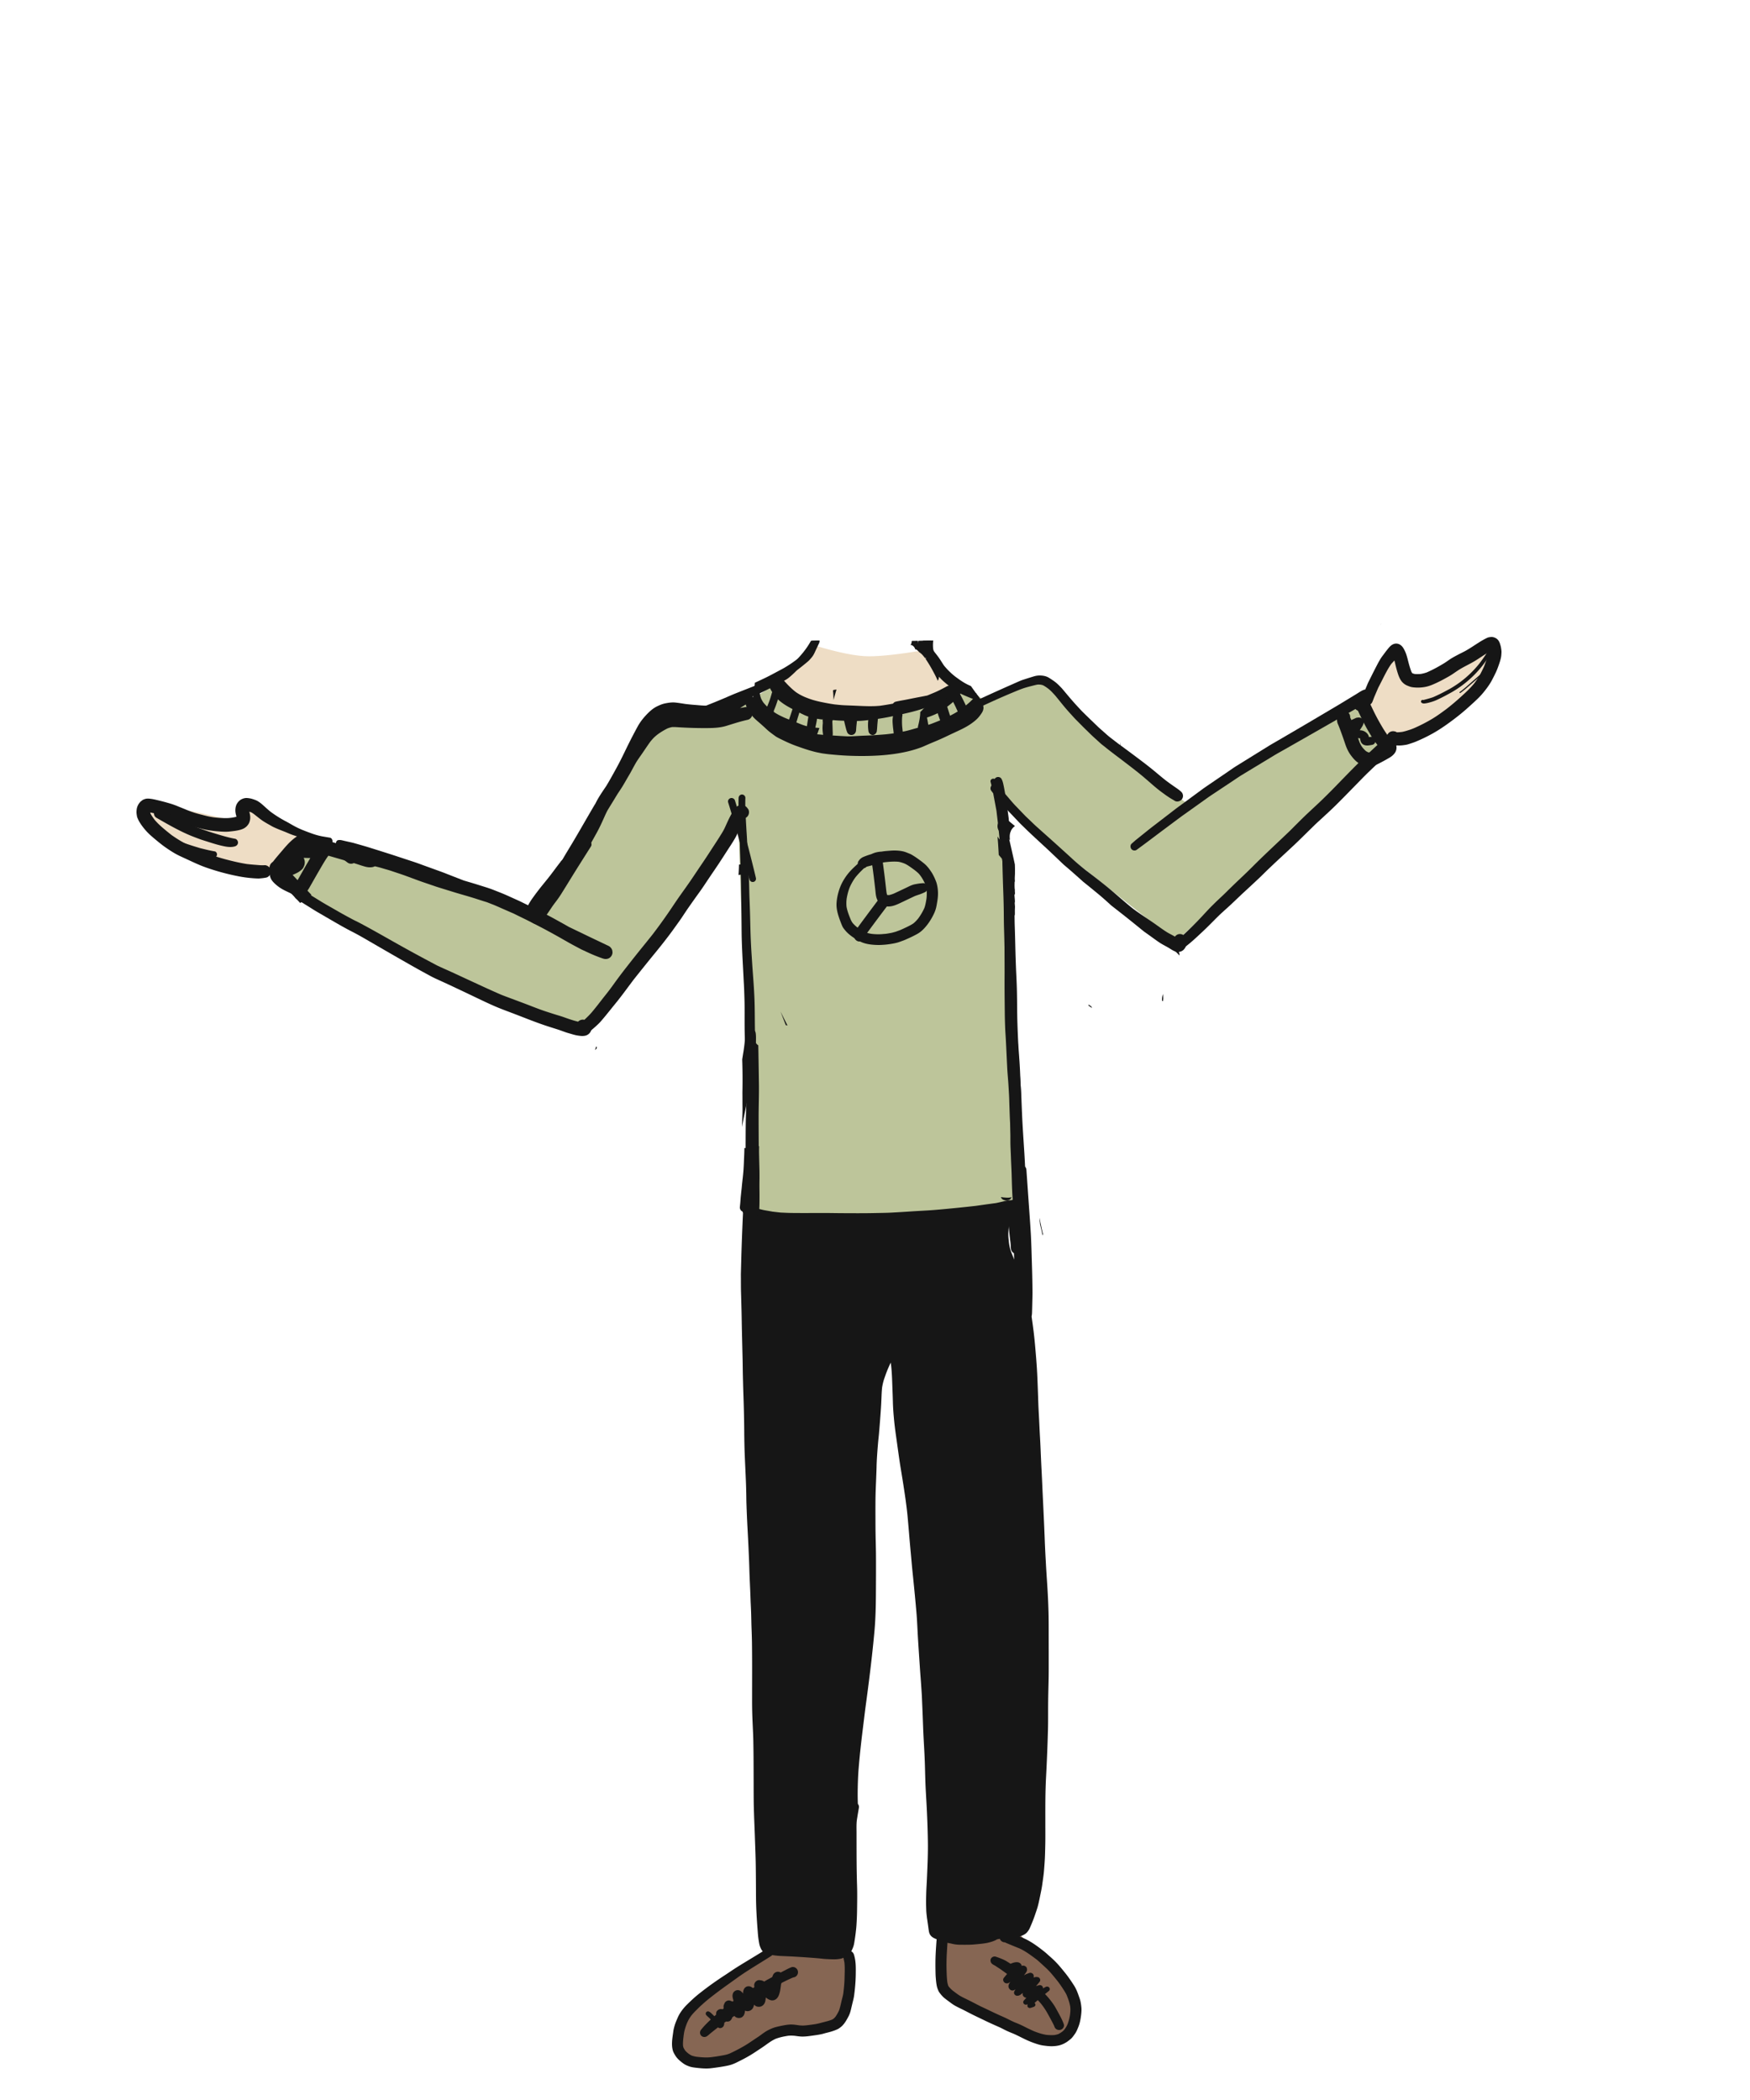 <svg width="500" height="600" xmlns="http://www.w3.org/2000/svg" xmlns:xlink="http://www.w3.org/1999/xlink"><defs><path id="a" d="M.37 1.021h.5v.557h-.5z"/></defs><g fill="none" fill-rule="evenodd"><path d="M233.037 184.5c6.653 2.01 11.734 3.015 15.244 3.015s8.75-.58 15.719-1.741c.46.295 1.419 1.289 2.874 2.98 1.456 1.691 4.073 4.152 7.852 7.383-8.203 5.242-19.084 7.73-32.643 7.463-13.56-.267-19.893-3.467-19-9.6 3.062-2.841 5.281-5.003 6.656-6.485 1.375-1.481 2.474-2.486 3.298-3.015zM87.248 238.303c-4.103-1.533-6.847-2.71-8.234-3.53-4.45-2.633-6.382-5.018-7.795-5.277-2.073-.38-3.146 1.378-3.217 5.277-8.8-2.147-15.134-3.51-19.002-4.092-5.803-.872-8.817-2.758-7.903 2.41.914 5.167 3.905 7.426 10.186 10.493 4.186 2.045 12.759 3.642 25.717 4.792l10.248-10.073zm303.252-38.72c3.63-8.318 6.241-12.845 7.832-13.583 1.591-.738 3.352 1.762 5.284 7.5 5.127-.975 8.55-1.862 10.265-2.66 11.64-5.423 15.256-8.083 14.05-4.84-.888 2.388-3.556 10.876-10.931 16.675-3.237 2.546-9.985 5.637-20.246 9.276l-6.254-12.368z" fill="#EEDDC5"/><path d="M222 195c-5.392 3.967-10.059 6.522-14 7.666-3.931 1.141-13.79-3.237-21.5 4.834-7.121 7.454-8.733 15.463-14.16 23.681-4.177 6.326-10.867 16.265-20.07 29.819l-63.607-21c-7.775 4-10.243 7.667-7.404 11 4.26 5 15.347 11.784 32.327 20.844 11.32 6.04 28.966 13.426 52.939 22.156L211 237.003 215 348c15.043 1.799 27.043 2.465 36 2 8.957-.465 22.624-2.465 41-6l-6-114.555L336 269l60.247-56-5.747-14-51.5 30.445c-11.031-8.167-18.503-13.98-22.417-17.438-9.864-8.718-15.156-15.796-17.542-17.007-3.805-1.932-9.819-.265-18.041 5l-6.274-5c-4.807 5.849-13.622 8.994-26.445 9.434-12.823.441-21.583-2.704-26.281-9.434z" fill="#BDC59A"/><path d="M219.736 556.979l21.617 1.617c1.273 8.925.88 14.587-1.177 16.986-3.086 3.6-11.89 2.924-17.176 4.418-5.64 1.595-9.96 7.014-14.162 7.844-8.14 1.607-12.707 1.607-13.702 0-2.96-4.461-2.96-8.548 0-12.262 2.96-3.713 11.16-9.914 24.6-18.603zm49.574-4.055c-.744 8.652-.744 13.578 0 14.777.537.868 6.962 6.294 18.832 11.23 3.022 1.256 8.308 2.596 15.858 4.02 3.406-5.5 4.349-9.984 2.828-13.451-1.521-3.467-6.988-9.296-16.4-17.487l-20.004.911" fill="#866653"/><path d="M285.68 562.497l.11.08-.11-.08m3.192-1.43c-.044.009-.09.015-.133.02a.028.028 0 00-.005-.004l.138-.017m-5.527-1.735a1.075 1.075 0 00-.303.486 1.04 1.04 0 000 .586c.093.588.639.9 1.15 1.153.172.085.332.207.492.31.417.273.83.547 1.249.815.6.438 1.204.875 1.806 1.311-.33.39-.657.783-.978 1.179a.92.92 0 00-.145.498c0 .276.119.499.31.701.004.006.01.012.017.018.312.332.893.373 1.285.156.162-.09.31-.208.456-.326-.095.141-.19.283-.283.425a1.72 1.72 0 00-.26.76c-.036.305.065.585.254.832.162.211.337.37.613.443.264.067.554.033.79-.098a7.86 7.86 0 00.364-.214 4.181 4.181 0 00-.317.528c-.149.29-.18.602 0 .89.155.248.491.464.812.435.222-.02.406-.039.611-.132.124-.057.224-.124.335-.2.222-.154.435-.316.652-.477l-.022.05a2.116 2.116 0 00-.038.344.836.836 0 00.128.44c.131.175.253.313.458.417.162.082.325.118.491.113-.241.245-.467.5-.69.763a.698.698 0 00-.122.881c.225.358.684.44 1.062.262l.083-.041c-.03.143-.04.291-.056.436-.05.41.479.749.874.624.304-.096.607-.198.91-.3.352-.118.583-.432.478-.791a.662.662 0 00-.236-.33c.096-.085.193-.167.29-.25.218-.184.428-.373.641-.56.305.31.6.629.88.959a19.78 19.78 0 011.732 2.512c.352.611.68 1.234 1.02 1.851.36.652.703 1.306 1.022 1.974l.108.281c.123.329.309.598.637.778.32.175.71.224 1.068.13.707-.181 1.2-.924.97-1.6-.411-1.207-1.05-2.334-1.658-3.46-.263-.485-.53-.97-.807-1.448-.392-.675-.86-1.312-1.344-1.933a18.75 18.75 0 00-1.56-1.778c.377-.306.758-.609 1.132-.92.254-.213.285-.602.12-.869-.223-.354-.673-.43-1.046-.257a8.465 8.465 0 00-.805.433c.124-.573-.486-1.057-1.079-.918a5.345 5.345 0 00-.862.257l-.018-.015c.361-.422.733-.839 1.061-1.28.135-.184.154-.457.093-.666-.078-.264-.336-.557-.642-.602-.323-.046-.587-.071-.903.026a2.03 2.03 0 00-.309.124c.038-.148.043-.324.039-.474a.9.9 0 00-.285-.643c-.226-.21-.628-.345-.943-.232-.405.144-.811.28-1.193.474a5.756 5.756 0 00-.39.22c.04-.05.078-.101.117-.152.125-.165.25-.329.373-.496.134-.183.257-.382.333-.594a.982.982 0 00.083-.389c-.02-.135-.039-.27-.06-.404-.036-.244-.28-.486-.496-.604a1.157 1.157 0 00-.832-.103l-.146.034a.914.914 0 00-.03-.15 1.204 1.204 0 00-.392-.579c-.563-.46-1.315-.359-1.974-.173-.277.079-.536.203-.81.286-.186-.113-.36-.24-.546-.355l-.568-.351a8.02 8.02 0 00-.738-.395 20.685 20.685 0 00-2.369-.92.964.964 0 00-.303-.047c-.311 0-.632.134-.841.33m-57.201 2.732c-.65.236-1.272.578-1.888.894-.402.206-.803.415-1.202.625a1.56 1.56 0 00-1.187-.166c-.24.067-.513.23-.689.408-.257.259-.373.577-.5.912a1.256 1.256 0 00-.044.146l-1.257.68c-.354.194-.7.401-1.048.603a2.025 2.025 0 00-.525-.267c-.152-.052-.297-.073-.455-.098-.13-.018-.26-.037-.392-.054-.265.001-.513.07-.741.203-.427.253-.763.773-.73 1.288.012.181.025.362.042.542l-.397.236a5.012 5.012 0 00-.48-.306 1.52 1.52 0 00-1.164-.154c-.525.147-.889.554-1.055 1.069-.064.201-.124.436-.12.646.004.098.012.196.022.294a11.757 11.757 0 00-.492-.512 1.49 1.49 0 00-1.442-.386c-.48.134-.927.545-1.037 1.05a3.336 3.336 0 00-.087.556c.021.181.047.362.073.541.022.145.088.294.121.44.034.147.068.293.1.44l-.098.072-.166.12-.018-.006a7.996 7.996 0 00-.676-.26c-.555-.194-1.282.114-1.549.638-.105.207-.191.42-.274.637-.094.244-.057.573-.038.832.003.036.005.073.006.11l-.314.253a1.16 1.16 0 00-.136-.03 1.131 1.131 0 00-.618 0 1.216 1.216 0 00-.407.147c-.265.187-.57.411-.626.764-.022.13-.04.262-.055.395 0 .077.01.16.026.242l-.027.023c-.166.144-.331.289-.495.435l-.413-.4c-.334-.325-.663-.689-1.079-.905-.262-.135-.572-.114-.787.103a.671.671 0 000 .93c.27.276.557.533.85.786l.12.13c.094.1.19.197.283.297a45.575 45.575 0 00-1.698 1.673c-.36.37-.681.779-1.018 1.171-.372.433-.494 1.016-.196 1.533.351.608 1.112.784 1.71.454.413-.227.757-.59 1.123-.886.257-.209.516-.416.775-.623.45-.36.902-.719 1.354-1.077.12.085.258.155.398.194.254.072.457.01.69-.09a1.15 1.15 0 00.614-.7c.08-.237.102-.486.11-.735l.513-.35c.447.087.978.016 1.296-.345.132-.15.254-.296.333-.48.06-.122.11-.247.15-.377l.578-.382c.26.268.552.47.924.545l.377.05c.17-.012.337-.04.501-.077.275-.06.523-.248.7-.457.127-.117.218-.255.274-.414.102-.238.165-.393.204-.637.029-.178.05-.352.063-.526.228.103.475.156.746.154a1.813 1.813 0 001.236-.525c.352-.357.521-.837.605-1.332.147.144.296.278.478.386.397.236.966.271 1.408.148.784-.218 1.239-.933 1.366-1.71.047-.293.086-.592.105-.89.082.067.166.133.25.196.299.226.622.417.978.534.183.062.418.123.605.114.163-.003.324-.021.486-.055a4.03 4.03 0 00.455-.205c.17-.089.354-.273.483-.427.165-.198.28-.372.384-.602.177-.395.301-.805.398-1.228.099-.428.154-.87.218-1.307.048-.322.094-.646.138-.969.056-.073.11-.147.164-.221a54.403 54.403 0 012.937-1.406c.204-.084.412-.158.63-.199.358-.065.699-.375.876-.681.199-.345.252-.762.147-1.145a1.487 1.487 0 00-1.433-1.099c-.128 0-.254.02-.37.062m39.175-354.444l-.077-.448c-.12-.7-.249-1.397-.377-2.096l-.014-.074c.193-.056.386-.124.577-.192.817-.293 1.63-.631 2.489-1.035.112.374.234.746.368 1.116l.03.083c.125.343.25.688.389 1.029l.057.137c.044.112.09.222.136.332-.794.45-1.626.815-2.363 1.137-.347.141-.697.28-1.046.418l-.092.036-.077-.443zm5.315-5.698c.361-.28.722-.563 1.08-.852.21-.169.413-.344.608-.525.24.465.525 1.019.791 1.592l.155.341c.126.272.251.545.376.82a148.07 148.07 0 01-2.104 1.494 318.36 318.36 0 01-.907-2.87zm5.243-.529l-.08-.17a58.488 58.488 0 00-1.478-2.92l.106-.139c.276.159.582.294.878.423.504.22 1.01.436 1.517.647.402.166.801.323 1.19.465-.126.114-.25.235-.373.358-.216.213-.433.428-.659.633-.292.265-.608.534-1.024.87l-.077-.167zm-12.2-18.323a.965.965 0 00-.003.076c-.089.707-.078 1.398-.052 2.04a1.967 1.967 0 00-.2-.242 4.16 4.16 0 00-.516-.436c-.062-.046-.13-.084-.196-.121l-.04-.02a2.194 2.194 0 00-.46-.207 1.874 1.874 0 00.06-1.066l-.8.008-.907.007a5.997 5.997 0 01-.111.257c.003.073.004.147.001.22-.02.092-.044.185-.07.278-.04.07-.084.141-.132.211a.792.792 0 00-.063.12 9.913 9.913 0 00-.188.02c.091.014.183.03.276.05.577.13 1.048.643 1.201 1.194a.995.995 0 01.018.074l.153.01c.041.006.084.015.125.026.104.055.204.116.3.182.147.124.286.267.427.437l.055.08c.323.243.654.477.93.774.3.327.578.672.838 1.03.034-.065.062-.14.089-.213.072.116.158.228.245.337-.107-.035-.213-.073-.323-.108.17.233.33.471.484.713.269.423.537.843.795 1.274.488.813.94 1.649 1.383 2.486.335.631.646 1.278.914 1.94a.381.381 0 00.021-.027c.27-.366.338-.818.346-1.136l.4.453c.517.563 1.097 1.058 1.692 1.558.434.359.919.73 1.527 1.165-.326.407-.72.889-1.157 1.336-.422.432-.875.81-1.428 1.246l-.14.105c-.57.43-1.161.874-1.77 1.267-.537.344-1.151.606-1.692.839-.352.142-.735.295-1.134.43a90.181 90.181 0 01-1.652 1.724c.008.402-.019.8-.07 1.205-.124 1.02-.35 2.029-.606 3.028l.092.52.061.348.105.597-.043.012-.002-.004-.66.177a51.344 51.344 0 01-1.226 3.658c.806-.21 1.676-.438 2.654-.7l.161-.043c.25-.066.508-.133.746-.232l.497-.205.624-.256.84-.331c.495-.193.99-.388 1.481-.592a35.139 35.139 0 002.511-1.15c.703-.357 1.39-.79 2.026-1.202a66.63 66.63 0 003.271-2.284 1.423 1.423 0 00.703-.01 1.46 1.46 0 001.047-1.284 28.9 28.9 0 001.657-1.311c.618-.536 1.324-1.167 1.88-1.877l.238-.305a1.36 1.36 0 00.09-.173c-.553-.752-1.092-1.513-1.634-2.273-.653-.916-1.305-1.835-1.956-2.752-.342-.15-.675-.3-1.004-.46a14.862 14.862 0 01-1.414-.804c-.733-.466-1.443-.99-2.129-1.495a20.48 20.48 0 01-3.141-3.09c-.23-.337-.45-.68-.667-1.025-.17-.267-.339-.534-.514-.796-.446-.672-.942-1.303-1.412-1.892l.055.078-.098-.129-.062-.08a3.513 3.513 0 01-.272-.438 4.083 4.083 0 01-.139-.542 10.23 10.23 0 01.013-2.203.776.776 0 00.004-.144c-.984.023-1.97.049-2.954.068zm-33.773 24.241c-.607-.184-1.198-.428-1.769-.663l-.368-.15c-.08-.034-.161-.065-.24-.096.112-.345.217-.697.322-1.047.055-.184.11-.368.168-.551.126-.4.25-.802.373-1.202l.097.053.1.051c.3.154.602.3.907.444.513.246.995.445 1.47.608a155.56 155.56 0 00-.391 2.58c-.007.058-.015.105-.018.154a16.702 16.702 0 01-.651-.181m-5.831-2.283c-.69-.32-1.47-.683-2.2-1.116-.253-.15-.514-.318-.799-.51a.836.836 0 00.006-.316c.432-.986.821-2.057 1.187-3.272.149.15.311.295.477.435a16.47 16.47 0 002.292 1.58c.437.254.896.508 1.4.774-.205.629-.41 1.261-.622 1.89-.09.272-.183.544-.278.816l-.089.257-.005.029c-.458-.186-.914-.375-1.37-.567m-5.97-4.317a7.41 7.41 0 01-.64-1.12 7.405 7.405 0 01-.377-1.367 8.493 8.493 0 01-.011-.765 142.38 142.38 0 002.703-1.32c.26.59.542 1.125.859 1.636a1.07 1.07 0 00-.122.275c-.208.762-.466 1.657-.803 2.524-.12.315-.244.628-.37.94l-.103.26c-.016.04-.033.08-.046.12-.426-.41-.784-.798-1.09-1.183m13.854-17.621a91.233 91.233 0 01-.748 1.543l-.063.126c-.197.4-.4.812-.655 1.18-.553.669-1.194 1.215-1.75 1.662-.935.712-1.994 1.522-3.08 2.23-.595.39-1.136.724-1.646 1.02-.41.237-.837.46-1.25.679-.213.112-.426.224-.638.34l-.04.02c-1.119.603-2.274 1.226-3.437 1.788-1.01.487-2.034.962-2.975 1.397-.042.556-.086 1.11-.152 1.663a72.79 72.79 0 01-.424 3.03l-.098.596c.168.485.383.961.642 1.423.38.682.898 1.276 1.485 1.929.252.28.531.544.801.801l.16.152c.15.141.317.27.48.394.077.062.157.122.232.183.296.24.594.46.848.647.485.354.974.667 1.459.93 1.627.884 3.36 1.606 5.035 2.303.471.198.944.394 1.416.594.391.172.797.349 1.22.482.432.135.874.256 1.249.356.781.212 1.606.297 2.404.38l.486.051c.036.005.074.01.111.013l.264-.716c.128-.345.257-.69.388-1.035l.432-1.252a37 37 0 01-1.172-.114c.23-.887.385-1.775.509-2.527.292.057.591.103.891.143.21.028.414.054.614.075.354-1.011.711-2.022 1.046-3.04a32.624 32.624 0 01-1.402-.146c-1.136-.196-2.242-.407-3.303-.825a64.126 64.126 0 01-3.09-1.525c-1.141-.602-2.348-1.259-3.45-2.09a8.968 8.968 0 01-1.103-1.103 13.171 13.171 0 01-1.229-2.12l.581-.322c.362-.204.724-.408 1.087-.608l.184-.101c.487-.267.991-.543 1.467-.854.426-.276.871-.578 1.4-.951 1.12-.788 2.191-1.657 2.999-2.325l.195-.161c.356-.292.725-.594 1.028-.938l.06-.07c.335-.375.68-.764.942-1.198.215-.352.39-.737.562-1.11l.154-.337.93-1.966c.136-.283.176-.534.125-.784-.727.031-1.454.06-2.18.088m-8.177 107.936c.243.625.484 1.25.726 1.876.164.034.33.068.494.1l-.003-.006A464.454 464.454 0 01223 289l.78 2.024M245 211.102l.098-.072-.077-.03-.021.102m-24 25.903l.001-.003L221 237v.005z" fill="#161616" fill-rule="nonzero"/><path d="M203.686 570.18s.002-.001.002-.003a118.83 118.83 0 013.44-2.573c.727-.518 1.453-1.038 2.18-1.56l1.449-1.04c1.97-1.407 4.062-2.705 6.085-3.958.47-.291.939-.582 1.406-.875.706-.44 1.403-.876 2.096-1.32.11-.07.209-.157.295-.255.457.07.957.13 1.528.19.474.047.959.069 1.428.087l.185.01.745.032c.81.035 1.618.07 2.427.118 2.429.142 4.648.298 6.786.478.294.023.587.057.88.089.22.025.44.05.66.07.539.052 1.089.075 1.621.098l.077.005c.514.022.977.035 1.417.036a9.67 9.67 0 001.768-.174c.248-.044.512-.13.828-.272l.062.322c.076.363.151.727.217 1.09.123 1.224.087 2.478.051 3.69-.007.267-.015.533-.021.8-.031 1.29-.149 2.664-.38 4.453a26 26 0 01-.32 1.363 33.53 33.53 0 00-.251 1.027c-.185.833-.36 1.583-.622 2.328-.293.62-.639 1.224-1.03 1.793-.197.224-.39.418-.59.591-.126.08-.261.155-.428.235-.462.178-.878.316-1.276.424-.238.063-.477.123-.718.185-.261.066-.523.132-.784.201a19.25 19.25 0 01-1.642.402c-.455.085-.91.148-1.373.211l-.356.046c-.572.076-1.164.153-1.749.191-.137.01-.276.014-.413.014-.346 0-.716-.024-1.167-.077l-.105-.015c-.67-.1-1.363-.204-2.05-.205-.753 0-1.526.128-2.251.265-.817.155-1.479.3-2.084.456-.638.166-1.307.43-2.167.857-.732.364-1.403.855-2.053 1.33a27.32 27.32 0 01-1.13.792c-.413.27-.824.547-1.234.824-.643.434-1.308.884-1.98 1.297-1.296.794-2.75 1.566-4.575 2.43-.266.103-.53.2-.801.286-.315.1-.647.163-.968.226l-.142.026c-.583.116-1.18.212-1.755.305l-.443.071-.65.088-.572.075a11.68 11.68 0 01-1.438.084c-.86 0-1.71-.074-2.72-.187a7.89 7.89 0 01-1.453-.348 6.9 6.9 0 01-.9-.547 7.519 7.519 0 01-.918-.834 6.637 6.637 0 01-.534-.9 5.873 5.873 0 01-.117-.48c-.073-.902.037-1.82.142-2.707l.02-.17-.007.05c.069-.534.141-1.084.279-1.61a18.09 18.09 0 01.6-1.856c.18-.42.361-.832.579-1.224.21-.376.455-.751.75-1.147.454-.553.826-.966 1.205-1.34l.326-.325c.397-.397.807-.807 1.23-1.189.566-.51 1.153-1.04 1.757-1.544a60.25 60.25 0 011.6-1.272l-.034.022.079-.057v.001h.001zm72.129-14.531h.048c.13-.003.259-.005.387-.005h.148c.653 0 1.304-.029 1.939-.085l.457-.041c.739-.068 1.503-.136 2.25-.242l.097-.012c.292-.042.594-.083.889-.147.327-.069.671-.155 1.056-.266a8.719 8.719 0 001.213-.443 3.27 3.27 0 00.509-.282c.28-.063.563-.126.846-.191.199.576.796 1.011 1.39 1.011h.053c.452.222.93.416 1.392.604l.298.122c.794.336 1.6.665 2.468 1.007 1.653.754 3.14 1.859 4.576 2.926l.139.103c.22.167.434.334.63.51.344.309.673.605.999.902l.285.259c.492.448 1.001.91 1.485 1.387.64.64 1.231 1.341 1.674 1.883l.405.493c.271.332.545.665.811 1.002a39.6 39.6 0 011.277 1.816l.123.19c.39.592.792 1.206 1.098 1.862.414 1.016.822 2.116 1.014 3.27.035.31.074.72.057 1.136-.02.496-.074.976-.12 1.34-.16.946-.39 1.8-.701 2.61-.09.206-.213.477-.363.73a8.305 8.305 0 01-.53.779 4.78 4.78 0 01-.566.566 8.811 8.811 0 01-1.151.715 6.78 6.78 0 01-1.102.277c-.269.021-.542.032-.833.032-.453 0-.934-.025-1.514-.08-1.044-.171-2.163-.499-3.521-1.033a50.58 50.58 0 01-2.604-1.24c-.495-.25-.98-.493-1.477-.713-.409-.18-.823-.348-1.236-.514l-.363-.146a41.568 41.568 0 01-1.826-.887c-.642-.324-1.309-.616-1.954-.9-1.173-.517-2.332-1.074-3.454-1.612l-.734-.352a81.287 81.287 0 00-.732-.345c-.465-.217-.93-.435-1.386-.665a99.78 99.78 0 01-1.079-.558c-.298-.154-.596-.31-.895-.462-.73-.375-1.47-.736-2.207-1.095-.576-.282-1.243-.627-1.841-1.056-.35-.253-.695-.51-1.042-.769l-.34-.252a9.19 9.19 0 01-1.168-1.16 3.055 3.055 0 01-.17-.29 6.808 6.808 0 01-.272-1.148 27.14 27.14 0 01-.168-2.325l-.014-.468a48.954 48.954 0 01-.038-2.291l.003-.185a63.51 63.51 0 01.082-2.708c.061-1.046.124-2.09.194-3.134l.094.026c.307.072.635.137.97.196.834.232 1.734.345 2.754.345.173 0 .346-.005.52-.01.158.011.32.014.484.014l.287-.001zm-63.212-225.031c-.016.317-.03.634-.042.951a76.194 76.194 0 01-.162 3.043 67.92 67.92 0 01-.233 2.311l-.105.952c-.06.58-.116 1.158-.168 1.739a80.212 80.212 0 00-.2 1.858l-.052.51c-.028.282-.048.563-.066.847-.016.223-.031.447-.051.67a58.64 58.64 0 01-.071.74c-.025.248-.05.495-.071.743a1.296 1.296 0 00.774 1.186c.022.127.066.252.127.367-.24 5.323-.392 9.43-.495 13.312l-.107 4.011c-.007.296-.004.593 0 .889l.003.417.003 1.204.004 1.201c.003.812.027 1.637.052 2.435.01.335.02.671.028 1.007l.083 3.173.003.11c.03 1.102.048 2.205.067 3.309.017 1.013.034 2.028.058 3.041.06 2.52.122 5.04.184 7.56.02.844.03 1.682.041 2.52l.016 1.164c.014.793.034 1.584.054 2.376l.028 1.078c.03 1.147.068 2.294.106 3.441.033.981.067 1.964.093 2.944.07 2.503.114 4.792.13 7 .023 2.812.069 4.98.15 7.035.055 1.319.115 2.64.175 3.96.048 1.038.096 2.074.139 3.112.056 1.3.088 2.573.114 3.646.01.413.016.827.022 1.24.008.605.015 1.21.035 1.815.08 2.411.172 4.618.287 6.746.124 2.253.252 4.652.352 7.051l.02.453c.045 1.027.09 2.052.125 3.08.016.426.028.852.04 1.279.02.671.04 1.343.067 2.012.036.898.076 1.794.116 2.692.06 1.345.12 2.689.163 4.033.02.637.051 1.275.082 1.913.022.446.043.892.06 1.34.048 1.2.073 2.423.097 3.607.016.716.044 1.426.072 2.134a147.79 147.79 0 01.11 4.712c.038 3.355.031 6.768.024 10.068l-.005 3.487v.849c-.001.848-.003 1.698.006 2.547.013 1.06.04 2.168.087 3.383.03.799.068 1.598.105 2.396.066 1.419.136 2.887.16 4.331.071 3.871.078 7.81.084 11.618l.003 1.871c.003 1.28.01 2.558.023 3.837.01.858.037 1.731.063 2.575l.019.574c.037 1.215.086 2.43.134 3.645.043 1.084.088 2.168.122 3.253.026.798.056 1.594.085 2.392.055 1.523.112 3.098.143 4.649.045 2.217.057 4.464.07 6.636l.006 1.177c.006 1.803.012 3.668.092 5.498a185.826 185.826 0 00.374 6.001l.059.776a27.1 27.1 0 00.424 3.256c.091.454.26.931.503 1.416.136.273.306.522.494.719a506.066 506.066 0 01-3.78 2.312c-1.065.645-2.13 1.291-3.188 1.947a83.756 83.756 0 00-2.44 1.594c-.453.305-.906.608-1.363.907a101.027 101.027 0 00-3.663 2.491 92.8 92.8 0 00-3.926 2.966c-1.223.983-2.346 2.057-3.285 2.98a14.432 14.432 0 00-1.59 1.855 10.118 10.118 0 00-1.057 1.85c-.313.71-.668 1.516-.91 2.35-.102.355-.188.69-.263 1.025a9.316 9.316 0 00-.128.816l-.035.26-.043.3c-.227 1.576-.46 3.205.004 4.75.136.449.388.87.631 1.276l.062.101c.388.647.928 1.154 1.406 1.563.346.296.702.567 1.062.807.483.322 1.033.542 1.506.715.655.238 1.376.318 2.072.397l.168.02c.427.048.852.09 1.28.122.492.037.929.055 1.333.055.3 0 .58-.01.856-.03.465-.033.933-.096 1.385-.156l.267-.037c.95-.126 1.716-.243 2.408-.365.742-.133 1.492-.267 2.21-.496.702-.223 1.383-.548 1.957-.838.599-.3 1.2-.602 1.792-.916a36.6 36.6 0 003.313-1.985c.292-.195.586-.387.879-.582a45.417 45.417 0 001.923-1.309c.447-.326.93-.672 1.438-.999a11.22 11.22 0 011.41-.773c1.014-.38 2.159-.656 3.605-.87.264-.026.526-.038.804-.038.341 0 .7.02 1.097.061l.045.006c.647.093 1.317.19 1.986.204h.167c.908 0 1.826-.13 2.716-.255l.442-.063c.71-.097 1.463-.206 2.198-.361.222-.047.443-.11.662-.173l.3-.084c.266-.075.536-.14.807-.208l.215-.056a16.29 16.29 0 001.858-.576c.245-.095.487-.2.728-.306.355-.157.64-.38.943-.616l.05-.039c.33-.254.606-.571.833-.847.546-.668.975-1.475 1.352-2.188.389-.73.61-1.58.762-2.238.128-.56.258-1.116.395-1.671l.062-.25c.147-.59.3-1.2.381-1.818a55.13 55.13 0 00.392-3.962c.068-1.078.095-2.225.087-3.72-.006-1.593-.175-2.86-.53-3.99a1.634 1.634 0 00-.768-.95l.032-.048.03-.05c.103-.189.194-.387.273-.588a5.84 5.84 0 00.264-.67c.165-.474.248-.968.331-1.519l.027-.17.138-.908a43.8 43.8 0 00.217-1.683l.038-.333c.128-1.06.18-2.15.233-3.202l.008-.184c.052-1.038.066-2.095.08-3.118l.003-.314c.024-1.772.05-3.782-.009-5.722a307.854 307.854 0 01-.131-6.111c-.019-2.073-.022-4.144-.025-6.215-.002-1.01-.002-2.017-.002-3.026 0-.25-.001-.499-.004-.748-.01-.886-.018-1.802.074-2.697.134-.93.295-1.872.45-2.782l.135-.789c.056-.318.077-.663-.133-1.025a1.317 1.317 0 00-.137-.192c-.062-1.388-.073-2.854-.034-4.752.043-2.05.119-3.7.238-5.2.264-3.274.628-6.767 1.148-10.989.102-.811.2-1.623.3-2.434.174-1.421.348-2.843.53-4.264.882-6.492 1.874-14.152 2.558-21.75.332-3.693.396-7.465.415-10.668.023-3.805.04-7.525.017-11.213-.008-1.118-.036-2.254-.062-3.354a226.35 226.35 0 01-.047-2.07 289.176 289.176 0 01-.036-4.362l-.005-1.036c-.005-1.66-.008-3.441.014-5.234.02-1.578.088-3.186.153-4.74l.015-.39c.04-.972.077-1.947.11-2.92.01-.282.017-.563.025-.847.012-.513.026-1.026.05-1.537.087-1.746.22-3.598.417-5.828.033-.362.073-.722.112-1.084.044-.416.089-.831.123-1.247.082-.955.162-1.91.235-2.866l.041-.526c.122-1.596.249-3.245.338-4.87.03-.53.051-1.059.073-1.589.041-1.063.084-2.161.199-3.238.154-.948.358-1.783.625-2.55.27-.775.577-1.65.915-2.491.184-.422.367-.843.554-1.263l.094-.21c.085-.189.169-.378.261-.564.031.178.062.36.09.543.214 1.731.287 3.446.352 5.346l.061 1.636c.047 1.218.096 2.476.124 3.715.048 1.951.216 3.873.375 5.496.165 1.68.406 3.378.637 5.021l.082.58.247 1.77c.304 2.19.619 4.455.99 6.672.462 2.761.892 5.52 1.274 8.201l.015.11c.206 1.546.42 3.143.567 4.72.172 1.838.324 3.64.462 5.313.135 1.643.294 3.442.484 5.502l.15 1.648c.115 1.267.23 2.534.36 3.8.453 4.375.796 7.942 1.078 11.228.143 1.636.226 3.3.307 4.91l.032.618c.084 1.645.192 3.314.297 4.926.133 2.045.269 4.091.408 6.137.05.717.105 1.433.159 2.15.068.881.136 1.762.19 2.645.021.326.044.65.066.977.043.63.086 1.26.113 1.89l.066 1.553.066 1.556c.074 1.773.142 3.546.206 5.32.06 1.692.154 3.412.245 5.075.105 1.906.213 3.877.27 5.817.02.661.037 1.32.054 1.98.031 1.177.062 2.355.108 3.531.057 1.399.14 2.82.218 4.193l.07 1.237c.21 3.7.344 7.393.4 10.976.053 3.27-.092 6.593-.233 9.807l-.04.895c-.024.563-.055 1.125-.086 1.689-.022.41-.045.82-.065 1.23-.046.958-.066 1.933-.085 2.877l-.003.144c-.017.867.01 1.75.037 2.603l.008.286c.024.773.113 1.538.205 2.251.005.108.019.21.04.304l.016.105.014.106-.004-.059c.045.368.1.733.153 1.1l.094.64.007.042c.041.318.083.639.128.96l.032.218c.045.318.091.648.19.953.137.422.39.794.733 1.078.289.234.559.377.877.519.162.072.324.141.486.208l-.042.523c-.13 1.772-.262 3.605-.292 5.41-.015.916-.013 1.827.002 2.713l.006.385c.011.615.02 1.252.071 1.87.073.875.145 1.75.332 2.583.096.422.243.805.435 1.25.136.317.338.573.553.844.157.199.292.365.438.522l.054.057c.212.225.43.457.675.653.364.29.77.597 1.273.968l.298.22c.457.34.93.69 1.437.975.568.32 1.165.612 1.74.892l.3.144c.71.35 1.422.721 2.11 1.079.94.49 1.912.954 2.852 1.402.463.222.926.442 1.388.667 1.182.576 2.443 1.152 4.09 1.871.452.199.901.428 1.335.65.207.106.412.212.62.314.7.348 1.437.647 2.15.936l.172.07a48.83 48.83 0 012.054.983c.565.282 1.148.573 1.732.84.782.357 1.6.679 2.501.982.596.203 1.385.45 2.187.559.79.108 1.56.203 2.34.203l.28-.003c.927-.03 1.7-.15 2.363-.368a7.556 7.556 0 002.235-1.207l.064-.05c.31-.24.605-.466.87-.75.232-.246.438-.53.637-.806l.18-.248c.497-.674.815-1.49 1.096-2.208.256-.661.454-1.406.587-2.216.135-.826.26-1.71.267-2.58a7.61 7.61 0 00-.072-1.023 13.012 13.012 0 00-.254-1.514 8.784 8.784 0 00-.269-.865l-.083-.242c-.126-.371-.26-.74-.4-1.107-.327-.867-.676-1.576-1.097-2.23-.72-1.113-1.588-2.414-2.574-3.628l-.14-.17c-.844-1.038-1.716-2.112-2.68-3.071-.44-.436-.937-.895-1.565-1.446a21.974 21.974 0 01-.423-.38l-.295-.268a20.543 20.543 0 00-.968-.809c-1.1-.87-2.418-1.872-3.832-2.71-.767-.455-1.423-.785-2.066-1.038-.326-.127-.65-.255-.976-.384.46-.164.944-.358 1.38-.622.358-.216.602-.415.788-.643.192-.235.332-.426.456-.619.176-.275.309-.585.438-.884l.094-.218a38.3 38.3 0 001.198-3.06l.125-.359c.251-.722.51-1.469.718-2.218.243-.882.43-1.793.61-2.675l.13-.633c.221-1.052.43-2.082.569-3.123.04-.292.081-.587.123-.88.13-.91.262-1.85.34-2.777.104-1.198.19-2.387.254-3.536a74.11 74.11 0 00.083-2.388l.022-.896c.05-1.666.043-3.363.039-5.001-.002-.528-.005-1.057-.005-1.583v-1.652c-.005-3.796-.01-7.721.193-11.572.26-4.93.443-9.473.559-13.894.04-1.52.04-3.067.04-4.564 0-.733 0-1.465.004-2.197.014-2.25.068-4.508.126-6.813.047-1.87.046-3.772.044-5.613l-.001-1.017c0-2.222-.002-4.444-.007-6.666v-.984c-.001-1.803-.002-3.67-.047-5.503a192.61 192.61 0 00-.295-6.686c-.059-1.028-.127-2.053-.195-3.079-.083-1.258-.166-2.514-.234-3.77l-.06-1.122a311.57 311.57 0 01-.273-5.53c-.144-3.769-.322-7.749-.576-12.903-.05-1.02-.095-2.037-.14-3.055-.06-1.34-.12-2.678-.19-4.016a599.074 599.074 0 01-.303-6.524c-.048-1.195-.114-2.388-.18-3.582a310.992 310.992 0 01-.164-3.218c-.039-.909-.088-1.818-.136-2.727-.068-1.278-.139-2.6-.182-3.899a889.91 889.91 0 00-.25-6.82c-.08-2.015-.222-4.203-.432-6.686l-.044-.523c-.17-1.994-.344-4.054-.596-6.072-.143-1.145-.317-2.5-.515-3.854-.163-1.125-.358-2.267-.546-3.37l-.028-.16a142.158 142.158 0 01-.61-4.033l-.173-1.276a92.38 92.38 0 00-.407-2.824l-.245-1.496a76.54 76.54 0 00-.09-.54 1.684 1.684 0 01-.59.584 1.692 1.692 0 01-1.294.168c-.388-.106-.826-.394-1.004-.77a36.462 36.462 0 01-.828-1.857c-.273-.676-.508-1.369-.76-2.053-.48-1.3-1.073-2.576-1.273-3.955-.116-.798-.212-1.592-.209-2.4.005-.903.06-1.829.257-2.716.182-.825.423-1.658.832-2.405.285-.52.633-1.053 1.132-1.348a1.701 1.701 0 011.203-1.29c.356-.101.74-.077 1.082.062l-.047-.551c-.034-.416-.07-.832-.103-1.25-.033-.382-.014-.778-.02-1.165l-.025-1.649a10.215 10.215 0 00-.03-.578 8.48 8.48 0 01-.354 1.444 4.58 4.58 0 01-.275.606l-.376.484c-.273.212-.528.473-.883.542-.308.06-.6.101-.908.074l-.072-.006c-.077.017-.154.032-.23.047a71.8 71.8 0 00-1.83.41c-.413.095-.824.19-1.237.28-.336.074-.69.119-1.03.16l-.391.05-.82.114-.821.112-1.633.232-1.328.188a435.8 435.8 0 01-9.164.94c-1.457.137-3.181.29-4.92.39l-1.177.068c-1.18.067-2.36.134-3.537.213-1.866.125-3.6.23-5.299.32-1.15.063-2.321.085-3.454.105-.386.006-.77.014-1.153.021-1.515.034-3.144.05-5.122.05-1.294 0-2.586-.008-3.879-.014l-.608-.003c-.746-.003-1.491-.013-2.237-.023-.825-.011-1.652-.022-2.48-.025h-.88c-.976 0-1.955.003-2.932.008l-.853.003a313.355 313.355 0 01-4.928-.016 59.87 59.87 0 01-2.433-.086c-.094-.004-.19-.008-.284-.01a8.303 8.303 0 01-.652-.04l-.049-.005-1.474-.17a90.303 90.303 0 00-.608-.07c-.489-.088-.978-.176-1.468-.262a69.945 69.945 0 00-.382-.065c-.298-.049-.607-.1-.905-.174l-.427-.103a108.451 108.451 0 01-3.522-.903c.137-1.01.233-2.044.325-3.047l.044-.463c.137-1.437.26-2.6.39-3.659l.041-.29c.166-1.164.336-2.368.425-3.56l.086-1.151c.068-.921.136-1.842.214-2.761.043-.505.078-1.03.106-1.588-.225-.01-.45-.02-.674-.032l-2.294-.125a77.38 77.38 0 01-.083 2.618zm78.503 5.972L291 338c.025-.056.05-.111.08-.166.054-.074.107-.147.163-.22.152-.261.356-.469.612-.621l.145-.062v-.07l-.002-.843c-.001-.664-.003-1.327-.003-1.991a1.79 1.79 0 01-.757-.027c-.03.865-.068 1.728-.132 2.59" fill="#161616" fill-rule="nonzero"/><path d="M213.455 323.053h-.049c0 .12 0 .242.002.363.033 1.945.067 3.888.13 5.832.03.98.062 1.96.095 2.94l.046 1.324.023.617c.005.133.01.266.006.401-.006.28-.014.606.248.808.19.146.421.219.673.158a.74.74 0 00.18-.068c0 .413.007.828-.01 1.24-.024.493-.045.986-.066 1.48-.02.452-.066.906-.1 1.36l-.091 1.204c-.029.378-.051.758-.076 1.138a1.272 1.272 0 00-.708.13c-.173.09-.31.213-.41.364a.92.92 0 00-.156.512c-.093.911-.05 1.828-.1 2.741-.045.836-.143 1.68-.06 2.515a.8.8 0 00.137.448c.13.199.348.347.599.41.258.061.54.029.77-.09.208-.11.416-.316.459-.533.101-.486.147-.975.183-1.468.007-.084.015-.166.021-.25.02.002.039.002.056.002.41 0 .814-.198 1.017-.516.083-.133.146-.27.183-.419.035-.135.047-.297.062-.44.011-.102.015-.205.021-.307.015-.226.029-.451.046-.677.03-.416.066-.83.094-1.246.058-.821.072-1.644.12-2.466.055-.871.127-1.743.156-2.614.014-.448.044-.896.044-1.344l-.005-1.466c-.004-.87-.037-1.74-.058-2.61-.023-.97-.046-1.938-.066-2.907a38.226 38.226 0 01.02-2.124c-.81-.048-1.456-.551-1.702-1.234-.124-.343-.258-.681-.312-1.04-.044-.292-.095-.584-.13-.878-.347-.22-.612-.538-.71-.912a34.266 34.266 0 01-.114-.431 2.145 2.145 0 01-.468.053m24.821-125.944c-.093.041-.184.083-.276.125.044.594.096 1.19.124 1.788.014.326.022.652.027.978.28-1.001.56-2.002.849-3-.241.036-.483.071-.724.109M297 348.015l.154 1.74.396 1.688c.121.514.213 1.035.299 1.557l.151-.447a32.645 32.645 0 01-.348-1.424c-.228-1.04-.435-2.085-.647-3.129l-.005.015m-4.005 16.144c-.143-.206-.394-.297-.587-.226a.613.613 0 00-.337.341c-.083.188-.08.364-.057.572.073.672.073 1.589.561 1.994.256.213.55.211.812.008.297-.228.475-.626.613-1.038a1.755 1.755 0 01-.273-.72l-.109-.826-.013-.04-.193-.66a36 36 0 01-.151-.564c-.083.39-.17.776-.266 1.159" fill="#161616" fill-rule="nonzero"/><path d="M289.605 344.262c-.378.503-.759 1.005-1.145 1.503-.355.458-.722.91-1.051 1.389-.208.302-.41.599-.555.941-.217.505-.347 1.031-.467 1.568-.137.619-.208 1.253-.274 1.885a15.717 15.717 0 00-.113 1.608c-.001.56.024 1.117.046 1.677a16.306 16.306 0 00.334 2.812c.07.334.208.666.325.983.282.762.553 1.527.845 2.283.175.452.353.897.567 1.329.17.348.377.677.58 1.005.388.633.734 1.291 1.125 1.92.232.378.488.762.794 1.077.086.09.174.177.26.265.03.032.061.064.093.094.21.205.302.237.563.347.275.114.648.027.89-.122a1.18 1.18 0 00.415-.436c.104-.19.157-.394.157-.615.035-.28-.1-.57-.222-.808-.09-.176-.214-.329-.335-.484a18.48 18.48 0 01-.877-1.437c-.32-.564-.668-1.107-1.013-1.656-.354-.566-.61-1.183-.876-1.797a73.064 73.064 0 01-.69-1.685 10.454 10.454 0 01-.471-1.504 19.927 19.927 0 01-.23-1.308c-.038-.307-.07-.613-.1-.92-.034-.397-.08-.798-.082-1.198 0-.825.048-1.642.13-2.462.084-.59.176-1.174.367-1.738.027-.06.055-.118.083-.176a6.435 6.435 0 01-.083-.815c-.009-.32-.009-.638-.013-.957-.012-.735.487-1.402 1.153-1.595a1.508 1.508 0 011.013.064l-.043-.546-.049-.616a.823.823 0 00-.452-.137c-.202 0-.468.087-.6.262" fill="#161616" fill-rule="nonzero"/><path d="M290.709 342.093a1.267 1.267 0 00-.296 1.348c-.333.284-.498.738-.37 1.17.027.09.056.18.087.269.295-.028.595.014.87.12l-.05-.577-.112-1.308c-.032-.367-.019-.744-.021-1.115a1.33 1.33 0 00-.108.093M297.05 349l.06-.04-.11-.96.05 1m-5.915-12.92c-.045.64-.088 1.28-.135 1.92.031-.077.064-.151.1-.226.07-.1.138-.2.209-.3.176-.323.406-.584.691-.785l-.46-.405a2.024 2.024 0 00-.4-.284l-.005.08m-5.091 6.07c.154.498.809.85 1.467.85.401 0 .792-.124 1.076-.34.235-.18.358-.387.413-.621-.098.04-.203.072-.318.089a4.4 4.4 0 01-.965.06c-.402-.028-.799-.043-1.197-.09A3.97 3.97 0 01286 342c.014.05.028.1.044.15M287 242c.328-.063.67-.079 1-.042-.098-.386-.197-.77-.298-1.156l-.381-.464a33.837 33.837 0 00-.282-.338c-.01.667-.025 1.333-.039 2" fill="#161616" fill-rule="nonzero"/><path d="M287.37 247.256c-.041 1.274-.087 2.549-.116 3.823-.06 2.617-.113 5.234-.154 7.853-.04 2.588-.085 5.175-.098 7.763-.012 2.528.025 5.057.027 7.586.002 2.499-.02 4.998-.016 7.497.004 2.593.041 5.185.066 7.777.012 1.309.05 2.612.099 3.92.046 1.2.137 2.401.202 3.6.142 2.647.257 5.295.39 7.943.062 1.236.172 2.47.268 3.703.1 1.322.171 2.645.248 3.969.063 1.136.079 2.276.122 3.412.048 1.316.083 2.633.15 3.949.128 2.523.287 5.043.438 7.564.154 2.543.31 5.089.388 7.634.048 1.53.103 3.06.163 4.591.024.633.048 1.265.115 1.896.07.66.115 1.318.128 1.978.01.493.274.94.684 1.233.016-.003.03-.008.045-.01.41-.1.85-.075 1.243.063l-.054-.555c-.039-.419-.08-.837-.118-1.258-.037-.386-.016-.784-.023-1.173l-.029-1.66c-.008-.501-.097-1.011-.069-1.512.02-.334.032-.696.133-1.02.059-.236.15-.46.278-.673l.185-.214c.171-.254.402-.456.69-.605.082-.03.163-.06.245-.092-.085-2.44-.207-4.88-.363-7.319-.165-2.584-.342-5.169-.486-7.755-.145-2.617-.24-5.237-.345-7.855-.1-2.509-.326-5.011-.537-7.514-.108-1.27-.156-2.547-.225-3.818-.06-1.123-.131-2.244-.204-3.364-.088-1.404-.18-2.805-.278-4.207-.078-1.132-.166-2.265-.197-3.398-.07-2.554-.154-5.109-.198-7.662-.043-2.515-.062-5.031-.117-7.546-.026-1.262-.048-2.524-.087-3.786-.04-1.28-.09-2.558-.117-3.836-.11-5.19-.18-10.38-.24-15.57a508.764 508.764 0 01-.034-5.764l-.036-.171c-.111-.087-.223-.174-.333-.262-.39-.305-.762-.63-1.143-.944-.193-.158-.4-.307-.595-.467-.033.752-.072 1.504-.096 2.256m-73.886 51.679a434.39 434.39 0 01-.056 9.619c-.018 1.464-.015 2.931-.074 4.394-.068 1.627-.139 3.253-.199 4.88-.11 2.992-.105 5.99-.118 8.984l-.019 4.657c-.005 1.567-.037 3.133.002 4.7.019.75.083 1.503.118 2.253.036.737.055 1.476.068 2.214.028 1.473.037 2.947.091 4.42.019.511.062 1.021.122 1.531.045.387.155.714.499 1a1.9 1.9 0 001.207.413c.45 0 .888-.149 1.208-.414.342-.285.454-.612.5-.999.18-1.55.162-3.114.168-4.67a76.655 76.655 0 00-.096-4.3c-.168-3.102-.106-6.21-.12-9.313-.01-3.057-.035-6.114-.035-9.171 0-3.063.127-6.125.088-9.188a2340.35 2340.35 0 00-.148-9.552c-.01-.577-.022-1.153-.034-1.73a1.857 1.857 0 01-.553-.506 178.133 178.133 0 01-2.664-3.157c.017 1.312.035 2.623.045 3.935m48.994-115.852a1.06 1.06 0 00-.04.072c-.083.162-.13.35-.18.528-.04.138-.082.275-.128.412a.97.97 0 00-.062.742l-.049.241c-.078.387.1.788.445.898.253.079.541-.042.694-.282.112.12.248.209.394.256a.866.866 0 00.737-.11c.196-.133.397-.387.439-.654.04-.27.068-.539.091-.809l.003.002a.785.785 0 00.465-.157 1.18 1.18 0 00.346-.43c.052-.036.1-.08.145-.128.148-.168.204-.372.22-.603L266 183c-1.174.033-2.349.067-3.523.083" fill="#161616" fill-rule="nonzero"/><path d="M287.283 246.551c-.157.28-.298.57-.282.899.012.237.034.471.122.695.097.248.19.438.342.646.172.233.348.462.522.695.325.434.65.867.967 1.306.31.436.672.826 1.046 1.208-.052-.288-.103-.577-.153-.865l-.08-.45a1.71 1.71 0 01-.085-.486c-.18-1.023-.36-2.046-.559-3.066l-.316-.27c-.326-.278-.638-.573-.957-.863-.235.13-.435.317-.567.551" fill="#161616" fill-rule="nonzero"/><g transform="translate(394 177)"><mask id="b" fill="#fff"><use xlink:href="#a"/></mask><path d="M.49 1.361c-.04.072-.078.144-.12.217l.292-.319c.06-.078.12-.158.183-.238l-.355.34" fill="#161616" fill-rule="nonzero" mask="url(#b)"/></g><path d="M231.717 183.083c-.16.272-.318.545-.479.815-.497.835-1.067 1.62-1.666 2.388-.006.006-.01.014-.017.02l-.004.007a12.544 12.544 0 01-.113.145l.091-.118c-.867 1.076-1.811 2.092-2.77 3.093-.387.405-.784.803-1.179 1.202-.21.212-.455.396-.68.593-.166.142-.342.274-.517.407-.753.546-1.59.95-2.423 1.367-.645.322-1.292.64-1.938.961-.608.301-1.218.596-1.828.896-.562.275-1.145.514-1.72.765-2.026.812-4.061 1.601-6.093 2.406-1.09.43-2.163.907-3.24 1.371-.924.398-1.86.778-2.79 1.163-.89.365-1.785.717-2.68 1.068-.98.384-1.955.79-2.972 1.074-1.537.429-3.1.763-4.654 1.137-.007 1.053-.026 2.105-.045 3.157 1.12-.312 2.26-.568 3.388-.844.544-.133 1.086-.261 1.623-.416.494-.143.998-.275 1.475-.465 1.196-.48 2.386-.97 3.576-1.461l-.357.147c2.034-.836 4.034-1.745 6.03-2.665 1.864-.857 3.772-1.62 5.642-2.465.97-.438 1.948-.862 2.907-1.323a88.63 88.63 0 002.802-1.428c.936-.49 1.88-.969 2.798-1.495.31-.177.618-.352.92-.543.395-.248.753-.553 1.105-.857.403-.35.789-.71 1.173-1.078.249-.238.468-.512.7-.764.185-.203.369-.409.554-.613.452-.502.898-1.007 1.337-1.521.648-.76 1.281-1.52 1.883-2.315.93-1.225 1.697-2.556 2.444-3.894-.76.03-1.522.058-2.283.083" fill="#161616" fill-rule="nonzero"/><path d="M229 186.029l.003-.004.019-.025-.022.028m1 .002l.006-.007.017-.023-.023.03m-16.25 108.127c-.342.162-.513.395-.65.687-.117.247-.12.53-.156.793-.03.22-.042.441-.056.66-.036.451-.074.9-.115 1.35-.08.901-.201 1.8-.338 2.697-.132.782-.254 1.564-.374 2.347.107 3.154.122 6.311.058 9.468.008.812.013 1.623.011 2.437-.003 1.237.032 2.478-.01 3.712L212 322c.31-1.66.633-3.319.987-4.974.566-2.644 1.084-5.291 1.487-7.957.356-2.363.72-4.726 1.055-7.09.174-1.223.348-2.439.427-3.669.036-.526.038-1.057.043-1.585.002-.263 0-.526-.013-.789a9.592 9.592 0 00-.036-.473c-.02-.19-.04-.432-.124-.62h-.002a.922.922 0 00-.14-.274c-.184-.257-.49-.449-.844-.528a1.717 1.717 0 00-1.09.116m8.391-100.105a1.55 1.55 0 00-.92.68c-.193.316-.296.786-.156 1.142.311.784.593 1.602.991 2.35.254.48.561.9.956 1.286.291.284.587.564.885.842a12.368 12.368 0 001.902 1.47c.278.17.58.31.868.461.326.17.648.345.973.514a22.807 22.807 0 004.143 1.657c1.455.424 2.935.749 4.428 1.029 1.546.29 3.134.39 4.707.443 1.603.056 3.214.113 4.817.039.75-.035 1.496-.125 2.239-.211.785-.092 1.57-.187 2.353-.296a59.51 59.51 0 004.53-.789c2.242-.489 4.5-.932 6.707-1.55a35.287 35.287 0 003.125-1.008c.959-.368 1.894-.796 2.84-1.195a24.645 24.645 0 001.956-.736 5.213 5.213 0 001.058-.623c.402-.203.802-.413 1.192-.636.754-.428 1.47-1.285 1.211-2.18-.173-.607-.746-.958-1.332-.96a.144.144 0 00.005-.012 2.34 2.34 0 00-.14.017c-.102.01-.203.029-.302.06-.148.04-.286.097-.498.184-.187.077-.36.178-.537.274-.323.175-.647.35-.974.52a30.51 30.51 0 01-2.21 1.054l.377-.153c-.799.324-1.593.658-2.386.993-.794.164-1.595.31-2.39.463a286.67 286.67 0 00-3.198.63c-1.144.232-2.297.406-3.433.667-.516.118-.868.569-.925 1.055-.61.131-1.222.26-1.833.384a64.018 64.018 0 01-3.818.634l.42-.053c-.949.12-1.901.258-2.856.34a43.82 43.82 0 01-1.714.12c-.473.022-.947.01-1.42.004-2.017-.026-4.03-.077-6.034-.286a49.538 49.538 0 01-3.664-.743 27.591 27.591 0 01-3.378-1.027c-.632-.28-1.25-.585-1.862-.903-.655-.338-1.326-.659-1.936-1.069a16.93 16.93 0 01-1.9-1.704c-.163-.256-.3-.52-.43-.793a94.94 94.94 0 01-.544-1.35c-.148-.375-.336-.676-.707-.885a1.6 1.6 0 00-1.186-.15" fill="#161616" fill-rule="nonzero"/><path d="M214.184 199.06c-.42.145-.73.355-.958.73-.18.295-.241.669-.223 1.006.031.55.212.994.429 1.49.209.48.496.93.803 1.357.414.576.863 1.146 1.372 1.644.442.437.926.831 1.394 1.242.462.405.923.814 1.377 1.23.468.432.923.88 1.424 1.277.594.47 1.204.919 1.823 1.356.258.183.55.333.83.478.346.179.692.35 1.042.52 1.231.6 2.476 1.172 3.767 1.643 1.17.425 2.343.84 3.533 1.21.653.203 1.309.39 1.974.557.645.163 1.297.284 1.95.415.359.072.73.106 1.092.158.379.055.758.102 1.14.138.753.073 1.505.142 2.257.205 1.355.116 2.709.19 4.067.235 2.695.087 5.385.063 8.075-.114 2.743-.181 5.478-.543 8.15-1.182a32.155 32.155 0 003.634-1.102c.658-.242 1.286-.543 1.926-.82.635-.276 1.272-.543 1.91-.809l.085-.035-.007.002.062-.026a.857.857 0 01-.03.014l.044-.019-.014.005a70.28 70.28 0 003.606-1.62c1.2-.582 2.42-1.126 3.623-1.703 1.1-.527 2.188-1.106 3.183-1.813.554-.393 1.1-.816 1.59-1.285.486-.464.903-1.02 1.278-1.571a4.62 4.62 0 00.29-.476c.129-.25.23-.496.268-.771.047-.177.06-.353.042-.53a2.198 2.198 0 00-.069-.44 50.826 50.826 0 01-.616-.808 1.317 1.317 0 00-.925-.137c-.276-.362-.851-.53-1.25-.258-.924.63-1.857 1.247-2.79 1.864-.64.422-1.332.776-2 1.156a56.788 56.788 0 01-3.91 2.001c-1.122.464-2.244.922-3.38 1.348-.63.235-1.291.403-1.938.588-.619.178-1.24.35-1.861.518-1.244.34-2.478.737-3.742 1.001a60.974 60.974 0 01-3.83.692c-.575.066-1.147.14-1.723.193-.683.06-1.367.109-2.051.159-1.408.103-2.812.175-4.222.222-1.321.046-2.64.163-3.96.19-.697.015-1.399-.044-2.095-.078-.685-.035-1.37-.086-2.054-.129-1.809-.112-3.62-.23-5.423-.416-1.121-.161-2.237-.345-3.324-.664-.618-.18-1.218-.433-1.824-.644a46.259 46.259 0 01-1.61-.593c-1.204-.516-2.38-1.109-3.54-1.714-.591-.308-1.128-.69-1.677-1.063-.512-.347-1.028-.693-1.524-1.06a12.067 12.067 0 01-1.31-1.18c-.409-.431-.78-.904-1.156-1.366-.268-.35-.528-.71-.79-1.063a2.997 2.997 0 01-.265-.43 1.777 1.777 0 00-.345-.477c-.126-.108-.25-.227-.402-.295-.254-.116-.547-.213-.837-.213-.123 0-.246.018-.365.06M268 212.013c.01-.003.02-.008.03-.013l-.03.013" fill="#161616" fill-rule="nonzero"/><path d="M235.002 205.097c.035.508.065 1.015.088 1.523-.05.361-.065.726-.078 1.08-.032.833.058 1.667.209 2.49.065.187.184.35.353.488.256.206.61.322.972.322.774 0 1.342-.502 1.375-1.102.023-.418-.014-.843-.025-1.262-.01-.383-.023-.767-.035-1.15-.013-.397-.03-.794-.051-1.19.004-.09.01-.18.017-.27.03-.106.067-.207.117-.314.14-.298.003-.645-.256-.886a1.03 1.03 0 00-.352-.505 1.564 1.564 0 00-.967-.321c-.714 0-1.408.5-1.367 1.097m6.134-1.271c-.224.634-.132 1.28-.005 1.924.066.336.143.666.223.999.069.286.14.571.212.856l.171.672c.072.288.182.567.279.847.177.508.648.876 1.238.876.232 0 .448-.055.649-.163.307-.167.47-.411.59-.713.105-.261.102-.556.126-.831l.046-.63c.025-.277.057-.555.087-.833.075-.69.16-1.381.244-2.07.034-.278-.147-.6-.351-.79a1.26 1.26 0 00-1.21-.275 1.271 1.271 0 00-1.129-.695c-.534 0-.999.34-1.17.826m7.798-.424c-.11.129-.183.263-.233.408-.493.777-.632 1.763-.683 2.709a11.04 11.04 0 00.125 2.423c.102.623.67 1.058 1.184 1.058.221 0 .427-.066.62-.197.25-.172.514-.51.563-.861.11-.766.126-1.55.2-2.322l.134-1.376c.246-.543.198-1.197-.12-1.65a1.394 1.394 0 00-.137-.192 1.092 1.092 0 00-.827-.402c-.308 0-.608.144-.826.402m8.815 1.431l-.027.203c.006-.069.015-.136.027-.203m-2.4-2.476c-.204.21-.373.554-.346.862l.128 1.44a10.207 10.207 0 00-.102.92c-.028.421 0 .85.03 1.273.028.394.062.79.11 1.183l.106.85c.06.489.09 1.032.344 1.462.299.507.881.765 1.44.607.511-.145.987-.695.937-1.271a11.02 11.02 0 00-.054-.484c-.062-.54-.12-1.079-.176-1.62a18.153 18.153 0 01-.004-2.815c.01-.046.02-.092.032-.138.114-.515-.037-1.047-.428-1.374l-.003-.033c-.03-.334-.108-.617-.345-.862a1.164 1.164 0 00-.835-.357c-.311 0-.615.128-.834.357" fill="#161616" fill-rule="nonzero"/><path d="M230.17 199.24l.138.057a14.83 14.83 0 01-.139-.058m-7.853-4.936c-.201.194-.316.46-.316.736 0 .292.124.518.316.734 1.038 1.178 2.121 2.312 3.358 3.301.614.491 1.263.93 1.96 1.306.76.409 1.557.744 2.362 1.062.586.23 1.175.467 1.781.642.606.174 1.211.333 1.823.482 2.284.554 4.614.936 6.96 1.11 1.182.087 2.365.13 3.55.173 1.066.039 2.133.123 3.199.135.586.006 1.173.027 1.76.008a45.369 45.369 0 001.95-.1c.639-.05 1.272-.154 1.906-.243.52-.073 1.043-.168 1.56-.264 1.129-.21 2.264-.403 3.387-.643 1.109-.238 2.214-.484 3.314-.751 1.104-.268 2.2-.582 3.293-.889 1.024-.285 2.06-.552 3.068-.889 1.136-.38 2.257-.886 3.17-1.656.326-.276.362-.796.152-1.143-.278-.457-.865-.577-1.335-.338-.555.282-1.092.595-1.66.855-.93.358-1.902.597-2.867.853-1.077.287-2.153.577-3.231.854-2.194.559-4.409 1.006-6.638 1.407-1.26.229-2.521.44-3.792.616-.493.035-.987.077-1.484.092-.592.017-1.18.026-1.773.017-1.14-.017-2.28-.071-3.42-.125-1.099-.053-2.198-.086-3.297-.134-1.005-.044-2.006-.152-3.005-.26-.588-.09-1.175-.18-1.759-.287a95.337 95.337 0 01-2.117-.417 31.872 31.872 0 01-1.938-.478c-.828-.229-1.632-.533-2.428-.848-.975-.41-1.911-.893-2.766-1.506-1.308-1.005-2.44-2.186-3.523-3.412a.956.956 0 00-.729-.303c-.292 0-.59.109-.791.303m-11.289 33.685c-.02.788-.036 1.576-.021 2.365.012.623.029 1.247.05 1.871.05 1.443.108 2.882.163 4.323.05 1.31.105 2.617.146 3.926.045 1.444.074 2.891.12 4.335.077 2.608.195 5.213.224 7.82.031 2.809.081 5.616.13 8.424.045 2.597.02 5.195.102 7.793.084 2.735.232 5.468.377 8.2.149 2.785.323 5.566.39 8.353.065 2.714.02 5.43.038 8.147.018 2.598.16 5.195.268 7.79.117 2.78.195 5.561.196 8.345 0 .719.59 1.32 1.296 1.32.342 0 .674-.14.917-.387.256-.262.353-.573.378-.933.098-1.383.17-2.768.19-4.154a94.839 94.839 0 00-.037-4.192c-.077-2.625-.233-5.248-.268-7.875-.035-2.716-.022-5.435-.13-8.15-.11-2.772-.326-5.538-.53-8.305-.102-1.382-.18-2.768-.276-4.15a177.373 177.373 0 01-.227-4.101c-.123-2.603-.15-5.209-.231-7.813a484.962 484.962 0 00-.15-4.236c-.054-1.396-.07-2.794-.111-4.191-.077-2.598-.246-5.195-.373-7.79a521.41 521.41 0 01-.191-4.25c-.053-1.311-.155-2.617-.23-3.926-.082-1.44-.164-2.88-.227-4.323-.026-.624-.048-1.248-.063-1.871a47.814 47.814 0 01.02-2.365c.013-.538-.453-.988-.97-.988-.539 0-.955.45-.97.988" fill="#161616" fill-rule="nonzero"/><path d="M208.746 228.035c-.52.14-.867.697-.707 1.21.848 2.723 1.656 5.457 2.465 8.19.26.88.475 1.777.71 2.664.239.898.48 1.794.712 2.694.74 2.845 1.472 5.696 2.235 8.537.13.483.668.77 1.155.638.51-.136.772-.64.657-1.124-1.015-4.31-2.132-8.6-3.247-12.886-.295-1.139-.635-2.261-.97-3.389-.577-1.953-1.162-3.9-1.766-5.846a1.031 1.031 0 00-1.244-.688M288 241.302l.078.01-.064-.312-.014.302m.022 6.248c.016 1.082.076 2.162.116 3.241.033.916.083 1.832.143 2.746.04.62.087 1.234.18 1.847a.853.853 0 00.201.37.76.76 0 00.553.246c.208 0 .408-.09.554-.246.133-.143.25-.385.228-.593-.102-1.003-.116-2.017-.146-3.025l-.004-.154-.2-1.254-.067-.423a1.72 1.72 0 01-.067-.427 156.61 156.61 0 00-.458-2.824 31.47 31.47 0 00-.258-.248c-.272-.26-.532-.537-.797-.806.005.516.014 1.034.022 1.55" fill="#161616" fill-rule="nonzero"/><path d="M285.174 241.142c.058.91.119 1.819.163 2.728.005.133.011.265.018.396.419.491.837.983 1.256 1.472.138.175.276.35.415.523.677.857 1.353 1.715 2.048 2.56l.615.75.311.429a103.207 103.207 0 00-.662-3.208l-.597-2.634-.132-.155c-.56-.766-1.12-1.528-1.683-2.29-.66-.894-1.296-1.804-1.926-2.713.064.714.127 1.428.174 2.142" fill="#161616" fill-rule="nonzero"/><path d="M284.89 222.034a1.096 1.096 0 00-.697.526.952.952 0 00-.597-.059c-.447.109-.67.503-.574.888.212.83.444 1.654.602 2.493l.4 2.14c.226 1.208.455 2.417.677 3.625.2 1.753.427 3.505.605 5.257.111 1.088.222 2.173.335 3.258.082.8.19 1.598.292 2.396.102.803.204 1.607.308 2.41.118.92.252 1.838.354 2.76a466.316 466.316 0 01.704 6.723c.035.396.06.794.1 1.19l.032.494c.111 1.745.236 3.51.598 5.232.045.21.248.411.451.515.228.117.505.15.758.087a.974.974 0 00.586-.397c.146-.217.143-.425.1-.664-.013-.084-.029-.17-.044-.253-.222-1.671-.309-3.35-.392-5.03.016-.092.031-.184.043-.276l.14-.965c.05-.325.082-.642.105-.968.09-1.35.185-2.698.216-4.052.018-.79.005-1.58-.032-2.369a60.409 60.409 0 00-.231-1.082c-.494-2.224-.982-4.448-1.516-6.664-.108-.445-.078-.877.19-1.277a1.69 1.69 0 01.364-.392 26.336 26.336 0 00-.112-.639l-.343-1.806c-.028-.317-.057-.633-.087-.95-.017-.192-.03-.384-.053-.574l-.434-3.328a48.53 48.53 0 00-.338-2.302c-.14-.79-.283-1.579-.424-2.37-.044-.244-.09-.488-.138-.732-.084-.411-.165-.821-.27-1.228a6.562 6.562 0 00-.188-.6c-.07-.202-.182-.392-.28-.585a1.031 1.031 0 00-.384-.338 1.205 1.205 0 00-.826-.094m-37.046 25.493l-.125.052c.04-.019.082-.037.125-.052m8.898-1.302c.605.107 1.171.295 1.737.52.552.25 1.075.59 1.572.935.433.3.86.61 1.283.926.185.145.37.292.55.443.185.156.367.315.54.485.138.132.248.279.366.417l.17.217-.119-.15c.552.704 1.005 1.506 1.376 2.319.234.59.411 1.184.52 1.81a12.2 12.2 0 01-.03 2.626c-.156.916-.29 1.839-.624 2.71a16.245 16.245 0 01-1.755 2.967c-.406.493-.838.95-1.33 1.36-.662.46-1.404.81-2.128 1.162a54.3 54.3 0 01-1.665.762c-.367.136-.735.27-1.1.406-.339.124-.7.204-1.045.303-.382.108-.791.162-1.18.235-.27.05-.538.09-.809.127-.362.028-.723.057-1.085.088-.975.078-1.973.037-2.947-.075a9.199 9.199 0 01-1.741-.428c-.412-.199-.803-.434-1.197-.664-.447-.26-.874-.546-1.288-.852a9.23 9.23 0 01-1.22-1.186 5.763 5.763 0 01-.518-.915c-.497-1.215-.99-2.436-1.211-3.735a10.44 10.44 0 01.038-2.263c.184-1.14.47-2.258.904-3.33.45-1 .999-1.965 1.659-2.844.571-.7 1.19-1.358 1.836-1.993.179-.175.36-.35.542-.523a1.554 1.554 0 00.716-.423l.032-.018c.43-.128.87-.228 1.302-.343.424-.111.849-.224 1.273-.337.835-.222 1.687-.466 2.543-.603 1.332-.15 2.698-.27 4.033-.136m-3.356-3.096a16.69 16.69 0 00-1.527.19 6.893 6.893 0 00-.287.015c-.466.036-.93.12-1.383.235a6.891 6.891 0 00-1.202.461c-.184.054-.367.11-.55.167-.29.09-.58.187-.864.293-.224.084-.446.166-.666.257-.268.108-.498.204-.731.366-.158.11-.307.229-.448.359a6.542 6.542 0 00-.348.43l-.114.15a1.382 1.382 0 00-.192.753c-.346.31-.687.628-1.023.946-.683.649-1.342 1.326-1.915 2.074a16.44 16.44 0 00-1.57 2.463 14.46 14.46 0 00-.997 2.595 14.91 14.91 0 00-.553 3.092c-.117 1.77.43 3.492 1.04 5.13.193.515.388 1.022.61 1.524.19.428.511.82.807 1.177.34.408.706.778 1.11 1.122.74.626 1.552 1.158 2.386 1.65.42.246.833.469 1.287.656.479.198.968.34 1.473.448.993.213 2.028.292 3.043.315.653.014 1.302-.03 1.953-.077a23.93 23.93 0 002.421-.33c.626-.112 1.264-.254 1.86-.472l1.153-.42c.446-.163.88-.376 1.314-.567a30.556 30.556 0 001.733-.827c.476-.246.95-.487 1.394-.785.916-.618 1.644-1.42 2.318-2.28a16.54 16.54 0 001.434-2.216c.493-.897.923-1.828 1.143-2.829.104-.464.177-.932.259-1.398.13-.752.222-1.509.242-2.272a11.402 11.402 0 00-.32-2.93c-.105-.44-.278-.865-.45-1.284a15.17 15.17 0 00-.813-1.66c-.236-.417-.515-.808-.788-1.2a4.514 4.514 0 00-.236-.307 1.539 1.539 0 00-.235-.298l-.01-.009a7.195 7.195 0 00-.836-.887 23.12 23.12 0 00-1.774-1.385 22.95 22.95 0 00-1.638-1.113c-.18-.11-.36-.219-.546-.322-.232-.13-.506-.224-.75-.326-.217-.09-.434-.178-.652-.265-.949-.375-2.001-.499-3.016-.533a9.78 9.78 0 00-.34-.005c-.735 0-1.474.071-2.206.129" fill="#161616" fill-rule="nonzero"/><path d="M250.144 244.058c-.39.111-.727.382-.932.746l-.156.388a1.696 1.696 0 000 .863c.192 1.404.378 2.808.565 4.211.159 1.323.316 2.645.467 3.968.08.703.117 1.433.301 2.115.104.38.256.752.444 1.096.448.827 1.281 1.26 2.138 1.458 1.742.403 3.465-.535 5-1.26 1.152-.545 2.3-1.102 3.454-1.641.437-.17.887-.306 1.328-.462a13.657 13.657 0 001.605-.678c.52-.265.744-.98.598-1.534-.143-.541-.686-1.054-1.256-.996-.347.033-.692.054-1.04.101-.436.062-.867.138-1.301.224-.864.175-1.653.612-2.45.99-1.164.553-2.328 1.11-3.499 1.648a9.28 9.28 0 01-1.34.438c-.135.009-.27.01-.406.003a4.002 4.002 0 01-.206-.058l-.007-.012a5.618 5.618 0 01-.18-.839c-.154-1.255-.286-2.515-.437-3.772-.234-1.957-.504-3.91-.773-5.863-.054-.391-.403-.78-.716-.97a1.514 1.514 0 00-1.2-.164" fill="#161616" fill-rule="nonzero"/><path d="M251.413 256.474a884.267 884.267 0 00-4.647 6.21c-.628.85-1.257 1.701-1.87 2.565-.14.197-.274.394-.405.598a3 3 0 00-.489 1.497c-.047.882.727 1.656 1.525 1.656.536 0 .992-.34 1.423-.636.487-.335.733-.946.592-1.523l.053-.074c1.962-2.69 3.96-5.35 5.96-8.007.08-.11.16-.218.238-.327.138-.253.207-.524.207-.816 0-.427-.161-.842-.444-1.143a1.474 1.474 0 00-1.072-.474c-.364 0-.833.158-1.071.474m39.722 76.894c-.22.222-.388.57-.365.89l.22 3.134a1.219 1.219 0 00-.092.048c-.245.145-.47.409-.53.696-.079.379-.168.754-.227 1.136-.067.435-.11.873-.144 1.31a41.802 41.802 0 00-.085 1.52l-.082 1.974-.008.22a.88.88 0 00-.694-.356c-.294 0-.552.184-.71.421-.242.367-.272.845-.34 1.27a4.51 4.51 0 00-.067 1.107c.017.211.042.423.068.633a5.252 5.252 0 00-.012.097c-.02.183-.042.364-.053.548-.014.226.02.46.043.687l.057.615.108 1.217c.065.724.143 1.446.215 2.17.074.741.172 1.483.26 2.223.048.412.077.817.086 1.232.011.417.048.9.268 1.267.127.214.286.419.503.546.04.024.082.045.126.063l.01.102.018.406c.078 1.694.13 3.399.37 5.077a1.11 1.11 0 001.151.821l.06 1.149c.066 1.271.132 2.546.22 3.816l.184 2.65c.019.272.035.543.058.815.042.492.077.984.134 1.475.065.57.166 1.117.3 1.675.137.573.698.978 1.272.978.237-.002.46-.062.666-.183.31-.183.489-.46.606-.795.152-.444.137-.932.154-1.397a268.285 268.285 0 00.061-2.355c.025-1.095.065-2.192.054-3.285a286.12 286.12 0 00-.13-6.703c-.076-2.244-.122-4.492-.213-6.737-.046-1.11-.082-2.22-.152-3.329-.07-1.09-.132-2.18-.21-3.267-.344-4.897-.687-9.795-1.033-14.692-.024-.34-.12-.64-.366-.889a1.243 1.243 0 00-.88-.368c-.329 0-.647.134-.88.368m-12.411-135.309a1.43 1.43 0 00-.523 1.972c.173.293.518.607.872.664.642.1 1.285.204 1.928.305-.557-.754-1.101-1.519-1.648-2.28l-.516-.72a1.447 1.447 0 00-.113.059" fill="#161616" fill-rule="nonzero"/><path d="M284.926 223.045c-.32.088-.596.3-.765.586-.187.32-.183.626-.128.98.44 2.816.852 5.633 1.25 8.454.387 3.01.853 6.014 1.005 9.046.082 1.646.098 3.296.13 4.943.028 1.442.074 2.884.117 4.325.092 3.07.234 6.135.26 9.206.016 1.581.022 3.162.072 4.743.043 1.44.082 2.881.111 4.323.069 3.287.155 6.572.311 9.856.141 2.987.158 5.978.195 8.968.02 1.607.036 3.214.089 4.823.055 1.706.133 3.41.218 5.116.076 1.48.203 2.957.305 4.434.104 1.48.182 2.96.237 4.442.116 3.276.247 6.55.301 9.83.051 3.021.044 6.046.05 9.068.005 1.495.107 2.994.155 4.489.05 1.58.147 3.157.195 4.736.091 3.019.148 6.043.458 9.05.066.646.148 1.287.204 1.934.04.46.08.917.146 1.372.02.145.034.293.066.435.089.378.225.724.383 1.08a1.462 1.462 0 001.64.665c.582-.161 1.12-.762 1.065-1.396-.035-.415-.018-.833-.055-1.25-.036-.391-.066-.785-.1-1.176-.066-.727-.162-1.45-.224-2.178a103.5 103.5 0 01-.274-4.242c-.068-1.542-.09-3.086-.155-4.627-.068-1.615-.144-3.226-.196-4.841-.048-1.498-.137-2.994-.143-4.492-.006-1.637-.01-3.276-.017-4.912-.015-2.967-.043-5.936-.162-8.902-.07-1.73-.135-3.458-.198-5.187a136.56 136.56 0 00-.278-4.712c-.097-1.397-.207-2.795-.28-4.193-.09-1.767-.159-3.533-.218-5.3-.102-3.043-.076-6.09-.142-9.134-.033-1.46-.087-2.92-.16-4.379a306.709 306.709 0 01-.21-5.228c-.102-3.06-.144-6.123-.254-9.183-.051-1.44-.043-2.884-.077-4.326-.04-1.663-.092-3.324-.152-4.987-.05-1.417-.141-2.835-.203-4.252-.068-1.578-.139-3.157-.192-4.736-.014-.457-.03-.913-.047-1.37-.08-.494-.169-.988-.273-1.478-.129-.601-.276-1.2-.418-1.798a23.504 23.504 0 01-.195-.913c-.108-.566-.238-1.15-.22-1.728a3.19 3.19 0 01.412-1.486l-.109-.691c-.308-1.986-.594-3.974-.888-5.96-.344-2.321-.706-4.64-1.071-6.957-.048-.309-.328-.611-.587-.762a1.29 1.29 0 00-.984-.128" fill="#161616" fill-rule="nonzero"/><path d="M289.337 254.446c-.215.307-.337.732-.337 1.167.013.145.028.292.04.44.056.278.155.522.297.727.22.408.441.814.663 1.22l-.096-1.512c-.031-.494-.11-1.041-.073-1.539.023-.317.05-.634.08-.949-.216.066-.416.22-.574.446m42.758 30.724c-.033.277-.064.554-.095.83l.261-.558-.031-1.442-.135 1.17m-12.078-70.877L320 216l.259-1.155-.093-1.518-.082-1.327c-.03.765-.058 1.528-.067 2.293" fill="#161616" fill-rule="nonzero"/><path d="M332.094 285.17c-.03.277-.063.553-.094.83.087-.186.175-.372.26-.558l-.03-1.442-.136 1.17m-44.354-30.938c-.656.441-.984 1.558-.528 2.323.885 1.49 1.758 2.991 2.688 4.445.018-.37.04-.74.059-1.109l.041-.8-.084-1.092c-.04-.476-.076-.953-.113-1.429-.036-.448-.125-.944-.084-1.396.01-.113.022-.227.034-.34-.222-.371-.488-.65-.877-.774a1.287 1.287 0 00-.389-.06c-.26 0-.52.08-.747.232" fill="#161616" fill-rule="nonzero"/><path d="M332.125 285.004c-.041.313-.082.627-.125.94.103.015.209.034.313.056-.018-.667-.036-1.333-.051-2-.047.334-.092.67-.137 1.004m-21.12 2.326l.995.67-.217-.49A4.288 4.288 0 01311 287l.005.33m-25.44-52.726a2.146 2.146 0 00-.565 1.456c0 .491.187 1.136.565 1.457.99.843 1.993 1.667 3.003 2.483a6.096 6.096 0 01-.08-1.09c.035-1.18.561-2.264 1.512-2.887a153.474 153.474 0 01-1.122-.918l-.593-.5-.39-.323a1.82 1.82 0 00-.97-.282c-.508 0-1.001.219-1.36.604m49.445 36.474l-.01.004c.684.613 1.368 1.234 1.996 1.918a2.179 2.179 0 00-.052-.617c-.109-.467-.37-.873-.722-1.118a1.485 1.485 0 00-.818-.265.978.978 0 00-.393.078m54.306-73.834c-.642.312-1.238.726-1.847 1.097-.633.385-1.265.772-1.9 1.156-1.294.785-2.585 1.58-3.889 2.35-2.73 1.613-5.459 3.231-8.193 4.842a3144.45 3144.45 0 01-8.201 4.802c-.964.564-1.942 1.108-2.892 1.697l-4.488 2.783c-1.55.958-3.098 1.919-4.647 2.879-.837.519-1.638 1.101-2.452 1.656l-5.336 3.64c-.73.497-1.455.991-2.166 1.515l-5.03 3.704c-.876.644-1.763 1.275-2.625 1.94l-4.612 3.55c-1.032.794-2.075 1.579-3.09 2.395-.776.624-1.552 1.247-2.33 1.87l-.932.751c-.467.375-.909.782-1.358 1.177-.465.409-.411 1.202 0 1.62.411.416 1.122.452 1.551.047 2.59-1.876 5.124-3.827 7.69-5.737 1.507-1.124 3.015-2.247 4.522-3.372.914-.68 1.851-1.327 2.778-1.99l4.995-3.569c.73-.523 1.482-1.015 2.23-1.514l5.394-3.584c.785-.522 1.557-1.062 2.362-1.55l9.166-5.55c1.009-.61 2.049-1.171 3.073-1.756 1.696-.965 3.391-1.932 5.086-2.898 5.034-2.869 10.059-5.757 15.095-8.622.104.117.228.222.373.307.757.45 1.686.161 2.144-.57.219-.35.449-.69.689-1.025.336-.397.685-.786 1-1.199a1.827 1.827 0 00.28-2.193 1.797 1.797 0 00-1.065-.83 1.645 1.645 0 00-.446-.063c-.32 0-.622.095-.93.244" fill="#161616" fill-rule="nonzero"/><path d="M396.757 209.559c-1.004 1.295-2.22 2.393-3.423 3.496a199.162 199.162 0 00-3.695 3.473c-2.747 2.656-5.399 5.41-8.063 8.15a179.27 179.27 0 01-3.864 3.859c-1.275 1.232-2.586 2.429-3.88 3.641-1.229 1.146-2.416 2.334-3.608 3.519-.704.7-1.392 1.417-2.113 2.1-.763.723-1.525 1.449-2.288 2.173-2.57 2.44-5.161 4.857-7.666 7.362a172.622 172.622 0 01-3.77 3.657c-1.4 1.321-2.78 2.655-4.146 4.01-1.057 1.05-2.174 2.04-3.233 3.088-.537.533-1.082 1.056-1.601 1.607-.57.605-1.136 1.21-1.697 1.823a96.954 96.954 0 01-3.138 3.236c-1.319 1.306-2.66 2.6-4.114 3.755-.78.582-1.59 1.117-2.458 1.555.831.636 1.692 1.26 2.5 1.937 1.101-.632 2.111-1.424 3.095-2.221 1.464-1.185 2.825-2.496 4.2-3.783 1.36-1.273 2.654-2.618 3.974-3.931 1.24-1.231 2.567-2.366 3.848-3.554 1.291-1.197 2.543-2.437 3.839-3.629a545.914 545.914 0 004.248-3.951c.7-.656 1.374-1.341 2.06-2.01.683-.67 1.387-1.323 2.08-1.983 1.305-1.241 2.64-2.455 3.957-3.683 1.231-1.146 2.469-2.288 3.668-3.468 1.388-1.364 2.777-2.725 4.168-4.086.687-.672 1.414-1.309 2.12-1.964.668-.617 1.335-1.235 2.002-1.854 1.336-1.236 2.618-2.525 3.897-3.819 1.286-1.304 2.564-2.618 3.846-3.925 1.193-1.214 2.376-2.446 3.603-3.626a356.298 356.298 0 014.11-3.888c.627-.585 1.263-1.162 1.893-1.745.551-.51 1.105-1.022 1.6-1.588.382-.439.777-.898 1.032-1.424a1.913 1.913 0 00-.297-2.31A1.904 1.904 0 00398.1 209c-.45 0-1.054.184-1.343.559" fill="#161616" fill-rule="nonzero"/><path d="M425.307 182.104c-.307.06-.603.237-.885.37-.08.038-.156.082-.233.123-.18.095-.357.195-.535.295-.414.233-.82.485-1.222.739-1.22.773-2.405 1.593-3.665 2.298-.613.345-1.254.64-1.877.965-.667.35-1.332.7-1.982 1.078-.582.34-1.13.745-1.686 1.124-.618.418-1.268.79-1.913 1.165a37.704 37.704 0 01-3.652 1.855c-.566.194-1.13.34-1.715.439a11.22 11.22 0 01-1.69.022 5.735 5.735 0 01-.587-.168 3.591 3.591 0 01-.192-.103l-.015-.015a6.183 6.183 0 01-.226-.423 24.929 24.929 0 01-.723-2.3c-.248-.906-.449-1.833-.759-2.721a9.497 9.497 0 00-.654-1.435c-.352-.64-.842-1.198-1.562-1.431-.794-.26-1.556.01-2.167.52-.417.346-.755.81-1.097 1.228-.365.452-.704.923-1.047 1.391-.306.393-.607.793-.858 1.221-.284.485-.565.973-.826 1.472a204.922 204.922 0 00-1.683 3.302l-.927 1.858c-.16.323-.287.674-.428 1.006l-.597 1.407c-.102.24-.228.482-.312.735a14.662 14.662 0 01-.002.003l-.006.02c-.182.443-.348.893-.516 1.342-.146.388-.04.894.163 1.24a1.628 1.628 0 002.216.577c.388-.226.592-.555.744-.961.132-.35.263-.702.398-1.05.019-.043.036-.087.051-.13l1.054-2.459c.13-.305.295-.596.445-.891l.815-1.601c.768-1.513 1.536-3.062 2.51-4.458.295-.35.613-.68.918-1.02l.021-.025c.117.443.216.89.321 1.334.194.808.411 1.617.669 2.406.27.825.602 1.643 1.152 2.322a3.97 3.97 0 001.18.95c.312.173.665.287.996.42.453.178 1.004.246 1.485.281 1.11.085 2.286.012 3.372-.24 1.025-.239 1.975-.665 2.926-1.105a37.02 37.02 0 002.305-1.18c.75-.41 1.509-.827 2.221-1.303.687-.46 1.357-.948 2.066-1.376 1.502-.909 3.114-1.623 4.6-2.555 1.147-.721 2.26-1.51 3.435-2.19a8.325 8.325 0 01-.024.505c-.22 1.19-.67 2.345-1.103 3.473-.355.77-.73 1.53-1.124 2.283-.18.342-.39.687-.608 1.008-.333.492-.664.985-1.019 1.462-1.291 1.595-2.84 2.975-4.36 4.35a67.535 67.535 0 01-3.53 2.95c-1.434 1.067-2.883 2.133-4.428 3.037a46.677 46.677 0 01-4.945 2.518c-.455.186-.913.367-1.382.511-.672.209-1.347.429-2.043.553-.499.058-1.005.109-1.506.112a2.99 2.99 0 01-.133-.077 1.824 1.824 0 00-2.172.279 1.781 1.781 0 00-.524 1.258c0 .425.174.979.524 1.257.245.194.492.385.75.565.248.174.572.26.857.359l.193.03a5.6 5.6 0 00.7.08c.12.009.243.009.364.012.68.023 1.379-.08 2.045-.187.492-.078.98-.257 1.452-.409.425-.139.849-.277 1.263-.448a45.276 45.276 0 005.161-2.503c1.684-.954 3.273-2.041 4.83-3.185 1.59-1.166 3.15-2.389 4.626-3.696.71-.63 1.412-1.265 2.11-1.907.345-.315.681-.642 1.021-.964a22.095 22.095 0 002.235-2.5c.63-.815 1.263-1.68 1.756-2.589.45-.83.878-1.668 1.28-2.524.42-.9.753-1.855 1.064-2.797.136-.414.258-.827.354-1.251.118-.518.153-1.061.18-1.59.027-.484-.066-.978-.142-1.45-.047-.3-.142-.598-.227-.889-.194-.668-.528-1.345-1.149-1.717a2.807 2.807 0 00-.775-.326 2.16 2.16 0 00-.54-.065c-.284 0-.563.047-.855.104" fill="#161616" fill-rule="nonzero"/><path d="M424.99 186.257c-.19.297-.372.595-.565.889-.198.298-.406.592-.61.887-.41.59-.834 1.173-1.284 1.737l.085-.105a29.947 29.947 0 01-5.333 5.157c-.575.424-1.164.83-1.767 1.215-.488.31-.984.62-1.496.892l-1.554.828c-.918.486-1.856.931-2.806 1.355-.166.066-.333.135-.502.189-.232.072-.465.147-.698.215a41.544 41.544 0 01-1.114.309c-.222.06-.442.133-.67.173a.444.444 0 01-.032.002.457.457 0 01-.043-.015c-.2-.066-.435.041-.538.21-.102.17-.082.416.075.553.052.046.117.102.176.135a.98.98 0 00.293.095c.22.042.446.016.664-.016a9.72 9.72 0 00.655-.124c.285-.061.568-.146.85-.226.57-.16 1.128-.353 1.667-.598a47.15 47.15 0 003.054-1.534l1.004-.548c.457-.248.9-.52 1.338-.796a30.399 30.399 0 003.933-2.948 31.046 31.046 0 003.364-3.48c.512-.614.99-1.255 1.447-1.908.227-.321.45-.645.67-.97.234-.342.45-.697.673-1.046a.515.515 0 00-.195-.714.562.562 0 00-.742.187zm-1.293 5.793c-.928.816-1.855 1.631-2.783 2.443-.712.623-1.424 1.242-2.135 1.864-.213.187-.433.363-.65.544-.194.163-.395.314-.59.47-.152.114-.307.224-.461.336a.165.165 0 00-.072.092.156.156 0 00.015.122c.04.068.147.106.217.056.18-.13.364-.254.539-.39l.383-.299c.172-.134.34-.274.51-.412.146-.121.293-.242.438-.365l.704-.608c.645-.556 1.29-1.114 1.93-1.674.737-.642 1.471-1.285 2.207-1.93.071-.062.065-.184 0-.248a.17.17 0 00-.122-.051.2.2 0 00-.13.05m-35.482 7.224a2.02 2.02 0 00-.923 1.2c-.154.559-.035 1.039.203 1.547 1.102 2.373 2.201 4.745 3.538 6.997.593 1.001 1.174 2.034 1.868 2.969.39.525.783 1.044 1.236 1.516-.26.145-.523.286-.78.431-.602.34-1.218.663-1.841.962a4.347 4.347 0 01-.34.103h-.028a4.54 4.54 0 01-.33-.094 8.45 8.45 0 01-.554-.305 9.348 9.348 0 01-.978-1.03 6.427 6.427 0 01-.441-.665 9.734 9.734 0 01-.375-.746c-.438-1.176-.82-2.371-1.247-3.549-.21-.579-.418-1.16-.645-1.732a55.21 55.21 0 00-.55-1.337 5.23 5.23 0 00-.261-.534 1.723 1.723 0 00-.835-1.622 1.704 1.704 0 00-.86-.233c-.41 0-.932.167-1.2.498-.231.285-.448.557-.616.882a1.83 1.83 0 00-.253.935c-.017.34.045.665.1.998.024.066.05.13.073.196.077.21.169.415.259.62l.038.089c.684 1.726 1.295 3.477 1.889 5.237.356 1.059.813 2.098 1.467 3.007.75 1.042 1.645 2.096 2.809 2.683.708.36 1.445.656 2.249.697a4.549 4.549 0 001.96-.333 12.79 12.79 0 001.116-.515 56.842 56.842 0 002.263-1.22c.429-.244.867-.478 1.266-.77.476-.346.87-.73 1.168-1.242.36-.62.43-1.378.23-2.06a2.739 2.739 0 00-.894-1.319c-.148-.119-.299-.237-.448-.356a7.314 7.314 0 01-1.04-1.04c-1.033-1.42-1.915-2.955-2.765-4.49-1.017-1.839-1.892-3.75-2.778-5.655-.209-.45-.738-.796-1.201-.923a2.022 2.022 0 00-1.549.202" fill="#161616" fill-rule="nonzero"/><path d="M388.65 211.018a.778.778 0 01.015.102l-.014-.102zm-.223-3.964l-.164.022a1.25 1.25 0 01.164-.022zm-.768-1.994c-.217.033-.439.163-.638.25-.187.082-.37.173-.557.255-.656.283-1.291.624-1.936.935-.526.252-.668.963-.386 1.43.14.232.375.407.644.478.294.079.564.024.83-.105l.832-.404-.084.2c-.106.252-.119.538-.15.803-.031.253.018.546.12.781.04.139.105.267.194.382.08.111.168.218.264.317l.331.249.42.171c.112.033.225.056.34.07.177.03.358.05.538.067.068.013.134.029.2.048 0 .184.007.37.053.547.06.232.15.438.265.649.111.202.38.439.582.553.199.112.443.188.67.227.424.075.812.023 1.234-.04.235-.035.464-.076.696-.13.637-.144 1.007-.838.839-1.43a1.178 1.178 0 00-.553-.696c-.302-.171-.592-.168-.926-.117a4.638 4.638 0 01-.08.012 9.329 9.329 0 01-.289.017 1.968 1.968 0 00-.2-.601c-.185-.345-.456-.602-.777-.831a2.723 2.723 0 00-.886-.409 3.27 3.27 0 00-.732-.09l.005-.013c.3-.547.721-1.02.945-1.607.125-.324.187-.683.114-1.025-.051-.228-.135-.43-.31-.599a1.453 1.453 0 00-.574-.332 2.072 2.072 0 00-.49-.072c-.185 0-.364.034-.548.06zm-174.694-6.876c-.885.545-1.769 1.091-2.656 1.631-.751.456-1.5.911-2.297 1.283a6.01 6.01 0 01-.99.25c-.92.11-1.854.163-2.78.207-1 .048-2.015.088-3.017.05-.948-.036-1.892-.147-2.839-.214-.87-.06-1.733-.156-2.598-.259-.945-.146-1.885-.305-2.836-.406-.952-.1-1.906.051-2.838.23-.86.165-1.683.514-2.463.9-.84.418-1.6 1.021-2.272 1.669-1.261 1.217-2.398 2.585-3.235 4.133a158.109 158.109 0 00-2.384 4.556c-.848 1.696-1.651 3.411-2.51 5.1-.832 1.639-1.737 3.241-2.631 4.847a80.26 80.26 0 01-1.408 2.415c-.735 1.094-1.487 2.176-2.165 3.308a24.81 24.81 0 00-.914 1.68c-.296.485-.589.972-.875 1.463-1.922 3.281-3.793 6.59-5.743 9.854-.86 1.44-1.743 2.865-2.587 4.313-.453.778-.914 1.55-1.312 2.357-.197.402-.367.825-.554 1.238a9.241 9.241 0 00-.41.555 5.279 5.279 0 00-.58 1.143c-.095.35-.095.7 0 1.05.142.512.47.895.911 1.18.291.187.678.283 1.021.283.418 0 .675-.113 1.043-.29.17-.082.407-.293.55-.46a4.52 4.52 0 00.513-.728c.123-.22.231-.45.334-.681.466-.595.933-1.189 1.392-1.79.245-.321.468-.664.695-.997.246-.36.497-.717.732-1.083.475-.742.967-1.477 1.41-2.238.43-.739.844-1.487 1.266-2.23a377.17 377.17 0 002.574-4.6c.824-1.488 1.521-3.044 2.213-4.595.261-.587.535-1.165.825-1.735.36-.594.722-1.185 1.087-1.776.612-.991 1.218-1.985 1.82-2.982.482-.715.962-1.432 1.415-2.167.432-.704.842-1.425 1.253-2.141.415-.724.853-1.433 1.247-2.166.401-.746.801-1.493 1.22-2.229.392-.686.842-1.34 1.299-1.984 1.009-1.421 1.944-2.9 2.978-4.303.302-.366.614-.72.948-1.06.325-.328.685-.623 1.05-.91a18.813 18.813 0 012.891-1.756 8.018 8.018 0 011.257-.36c.747-.04 1.481.033 2.228.076.96.054 1.92.099 2.881.136 1.706.066 3.42.083 5.129.07 1.753-.015 3.56-.104 5.246-.62 1.642-.5 3.277-1.038 4.94-1.463.398-.1.798-.193 1.197-.284.99-.225 1.561-1.342 1.301-2.283a1.868 1.868 0 00-.855-1.11c-.461-.268-.925-.279-1.434-.186-.4.073-.8.147-1.2.224l.231-.144c.882-.55 1.767-1.095 2.652-1.64.626-.385.865-1.2.486-1.846a1.39 1.39 0 00-1.188-.669c-.23 0-.459.058-.664.184m-1.825 48.842l-.022.815A53.38 53.38 0 01211 250c.113-.025.226-.045.342-.063a7.72 7.72 0 01.818-.007c1.003.054 1.84-.705 1.84-1.46 0-.386-.195-.761-.538-1.034-.364-.287-.801-.401-1.302-.427a7.698 7.698 0 00-1.02.017" fill="#161616" fill-rule="nonzero"/><path d="M166.587 240.613l-3.352 5.267a1.924 1.924 0 00-.39-.29 2.073 2.073 0 00-1.532-.191l-.474.19c-.3.17-.536.398-.714.685-.955 1.221-1.864 2.475-2.803 3.706-.845 1.107-1.747 2.178-2.62 3.264a83.307 83.307 0 00-2.486 3.284c-.363.502-.7 1.02-1.012 1.551-.45.768-.807 1.592-1.139 2.411a1.673 1.673 0 000 .924c.123.434.427.81.832 1.037.16.09.332.155.511.194l.005.028c.088.298.245.558.472.778.231.218.502.37.813.453.652.228 1.475.04 1.953-.456.305-.316.544-.683.798-1.035.217-.299.434-.596.642-.9.45-.654.902-1.305 1.338-1.966a33.03 33.03 0 011.332-1.859 29.91 29.91 0 001.553-2.216c1.755-2.796 3.461-5.621 5.226-8.412 1.092-1.732 2.185-3.463 3.284-5.193.367-.579.134-1.363-.465-1.7a1.344 1.344 0 00-1.773.446" fill="#161616" fill-rule="nonzero"/><path d="M96.58 240.047c-.248.04-.477.308-.534.547l-.026.11a.682.682 0 00.456.821l.276.09c.215.106.426.218.633.337a1.98 1.98 0 00-.42.507c-.441.77-.29 1.714.295 2.353.397.431.874.76 1.338 1.11.272.204.545.407.818.607.277.164.575.248.895.248.47 0 .923-.193 1.255-.532.022-.022.042-.045.063-.068l.689.162c1.2.283 2.402.565 3.598.866.758.191 1.516.382 2.274.57.664.168 1.32.382 1.98.571.498.144.997.28 1.489.445.838.279 1.675.56 2.515.838 2.35.787 4.654 1.724 7.002 2.522.829.282 1.659.564 2.488.848.47.159.94.33 1.414.477l4.547 1.405c2.04.63 4.102 1.18 6.136 1.83.805.259 1.61.518 2.416.775.392.126.798.23 1.182.38.68.27 1.36.537 2.04.806l2.17.952 2.517 1.102c.22.097.444.188.665.285.302.145.6.297.899.445l2.545 1.246c1.13.553 2.246 1.14 3.367 1.715 1.087.558 2.163 1.124 3.235 1.711 1.16.637 2.323 1.267 3.473 1.924 1.21.694 2.416 1.39 3.644 2.048.694.368 1.386.739 2.08 1.107.168.092.348.165.522.247l1.376.64a42.568 42.568 0 003.98 1.633c.387.136.839.302 1.245.269.34-.002.656-.089.95-.264a1.94 1.94 0 00.933-1.667c-.021-.172-.044-.342-.067-.514a1.932 1.932 0 00-.485-.852c-.27-.349-.775-.525-1.162-.713l-.877-.422a488.3 488.3 0 00-1.923-.913c-1.228-.58-2.453-1.17-3.676-1.76-1.417-.684-2.835-1.365-4.252-2.048-.815-.466-1.631-.93-2.454-1.383-1.122-.618-2.239-1.251-3.376-1.839-1.324-.683-2.637-1.39-3.972-2.047l-4.082-2.008c-.375-.184-.758-.351-1.138-.523l-2.557-1.155c-1.335-.604-2.704-1.121-4.065-1.66-1.249-.495-2.546-.86-3.823-1.27-1.156-.372-2.32-.717-3.485-1.061l-1.094-.323-3.564-1.385c-1-.388-1.994-.798-3.003-1.162-1.578-.572-3.16-1.142-4.738-1.714-.947-.343-1.89-.705-2.846-1.02l-4.92-1.62c-2.633-.867-5.277-1.691-7.922-2.52-1.164-.364-2.336-.692-3.507-1.025-.51-.145-1.02-.3-1.536-.416-.798-.183-1.6-.351-2.394-.542-.259-.063-.51-.126-.774-.157a2.065 2.065 0 00-.225-.013c-.167 0-.328.02-.504.047m-19.011 6.523c-.777.77-.737 1.995 0 2.77 2.04 2.148 4.078 4.295 6.117 6.445.7.736 1.393 1.476 2.088 2.215a5.837 5.837 0 01.25-.174c.63-.542 1.231-1.116 1.93-1.58a6.716 6.716 0 011.047-.564c-.817-.828-1.6-1.689-2.398-2.535-2.074-2.2-4.162-4.386-6.245-6.577a1.873 1.873 0 00-1.372-.57c-.52 0-1.04.194-1.417.57m92.706 52.505A7.336 7.336 0 01170 300c.171-.136.335-.283.493-.439-.01-.187-.017-.373-.021-.561l-.198.075" fill="#161616" fill-rule="nonzero"/><path d="M83.052 250.183c.554-.172 1.094-.44 1.615-.69.4-.191.775-.413 1.126-.69.326-.256.659-.517.861-.901.166-.318.306-.631.375-.987.09-.466.068-.85-.062-1.303a2.495 2.495 0 00-.212-.51c.521.02 1.042.035 1.564.044.114.002.229.002.344.002-.139.234-.276.469-.414.703-.535.914-1.069 1.829-1.59 2.75-.288.508-.572 1.017-.861 1.523-.292.508-.572 1.024-.877 1.526-.427-.21-.854-.42-1.283-.626-.362-.174-.717-.36-1.064-.56.068-.063.131-.131.187-.202.099-.024.196-.05.291-.079m4.264-12.18a4.406 4.406 0 00-.93.148c-.388.114-.773.34-1.12.55-1.108.669-2.096 1.521-2.992 2.465-.653.691-1.27 1.424-1.887 2.149-.63.74-1.267 1.478-1.878 2.235a20.27 20.27 0 00-.393.503c-.355.464-.616.857-.824 1.416-.175.474-.215.964-.277 1.464-.044.362.017.79.08 1.138.083.458.224.886.472 1.28.4.64.976 1.152 1.544 1.63.46.384.939.708 1.452 1.01.805.474 1.67.835 2.503 1.252l.512.255c.292.145.592.275.897.385.282.102.605.108.902.116.406.014.816-.142 1.174-.317.287-.143.52-.361.767-.569.212-.177.422-.492.569-.702.204-.292.396-.59.572-.901.908-1.588 1.805-3.185 2.727-4.767.801-1.376 1.587-2.776 2.502-4.078.05-.06.1-.117.152-.174.662.19 1.322.383 1.983.575 1.588.46 3.178.908 4.764 1.376.84.248 1.67.527 2.5.8.357.117.717.219 1.077.326.774.23 1.626.329 2.412.144.647-.152 1.15-.737 1.331-1.375l.024-.082a2.003 2.003 0 00-.488-1.903c-.49-.495-1.13-.7-1.778-.874l-1.117-.302-1.81-.481c-1.403-.372-2.806-.737-4.209-1.106a54.083 54.083 0 00-1.402-.344c-1.238-.37-2.475-.75-3.723-1.084-1.233-.33-2.49-.622-3.686-1.087a6.105 6.105 0 01-.776-.44 5.814 5.814 0 00-.444-.28c-.293-.16-.752-.354-1.108-.354-.025 0-.05 0-.074.003" fill="#161616" fill-rule="nonzero"/><path d="M67.559 233.571c-.035.05-.073.1-.114.147l.114-.147m-.822-.008l-.41.054.41-.054m4.506-2.44l-.049.116c.015-.04.031-.078.05-.116m-2.14-2.809c-.616.28-1.07.767-1.414 1.334-.165.272-.279.637-.35.948a4.6 4.6 0 00-.095 1.042c.006.59.18 1.148.312 1.716-.433.122-.873.2-1.322.275a15 15 0 01-.932.098c-.494.032-.985.027-1.48.014a29.64 29.64 0 01-2.74-.21 22.93 22.93 0 01-1.731-.318c-.688-.156-1.368-.346-2.053-.516-.62-.154-1.24-.324-1.849-.518a30.01 30.01 0 01-2.041-.752l.47.196-1.173-.487.472.195c-.78-.324-1.566-.636-2.349-.955a22.655 22.655 0 00-2.058-.747 65.6 65.6 0 00-4.44-1.166c-.483-.11-.96-.196-1.452-.252a4.777 4.777 0 00-.737-.038 2.54 2.54 0 00-.808.149 2.464 2.464 0 00-.605.273c-.182.132-.359.27-.533.412-.189.153-.415.473-.535.644a2.92 2.92 0 00-.25.43 3.96 3.96 0 00-.298.824 6.034 6.034 0 00-.108.917c-.027.474.056.957.137 1.421.037.214.123.414.207.613.175.421.372.796.614 1.182.61.975 1.35 1.908 2.14 2.739.682.715 1.448 1.364 2.207 1.998a64.562 64.562 0 001.952 1.58c.764.59 1.55 1.13 2.36 1.653.606.39 1.224.771 1.86 1.111.716.382 1.455.714 2.194 1.052 1.453.664 2.891 1.359 4.366 1.979 1.588.667 3.22 1.196 4.87 1.694a65.532 65.532 0 006.413 1.56 34.21 34.21 0 003.721.5c.573.047 1.143.085 1.717.095.3.007.609-.032.909-.06.463-.043.926-.11 1.38-.2.79-.16 1.342-.978 1.342-1.738 0-.476-.194-.937-.535-1.273-.319-.314-.828-.563-1.293-.528-.908.07-1.822-.05-2.727-.115a56.174 56.174 0 01-2.287-.219c-1.995-.316-3.97-.775-5.922-1.293a57.375 57.375 0 01-5.845-1.879c-1.665-.713-3.298-1.499-4.946-2.251-1.679-.768-3.226-1.752-4.74-2.795a75.92 75.92 0 01-2.002-1.617c-1.038-.866-2.049-1.765-2.916-2.797-.416-.552-.82-1.114-1.151-1.721a3.45 3.45 0 01-.077-.27 5.194 5.194 0 01-.005-.11c.581.121 1.157.268 1.734.408.782.191 1.556.399 2.33.616 1.462.411 2.86.997 4.264 1.561l.737.305-.145-.06a36.83 36.83 0 002.284.878c.672.227 1.363.404 2.05.585.73.192 1.465.382 2.202.55.826.188 1.668.305 2.508.413.797.101 1.594.166 2.398.215.712.04 1.457.062 2.168-.014 1.031-.112 2.08-.215 3.083-.482.503-.135 1.042-.334 1.462-.643.406-.297.509-.395.814-.794a2.88 2.88 0 00.443-.828 3.872 3.872 0 00.203-1.627 6.373 6.373 0 00-.237-1.207l-.024-.092c.172.047.342.1.51.16.277.14.531.306.782.487.658.515 1.305 1.042 1.973 1.548.68.513 1.418.95 2.161 1.366.368.206.73.417 1.099.623.394.22.815.398 1.23.581.853.377 1.736.697 2.603 1.048.724.308 1.438.626 2.185.88.796.27 1.6.522 2.404.774 1.05.326 2.092.676 3.144 1 1.435.442 2.923.645 4.402.89.28.048.53.046.785-.101.228-.132.397-.349.468-.6.135-.487-.164-1.142-.711-1.235-.651-.109-1.303-.22-1.953-.332a18.742 18.742 0 01-2.983-.784 69.076 69.076 0 01-3.02-1.143 25.583 25.583 0 01-2.248-1.07c-.783-.43-1.542-.898-2.334-1.312a33.953 33.953 0 01-4.473-2.812 36.817 36.817 0 01-1.498-1.304c-.639-.584-1.305-1.195-2.047-1.647-.494-.3-1.073-.485-1.624-.664a5.25 5.25 0 00-.67-.162 8.28 8.28 0 00-.803-.1 2.243 2.243 0 00-.19-.008c-.456 0-.9.129-1.31.314" fill="#161616" fill-rule="nonzero"/><path d="M44.195 231.706c-.4.672-.163 1.567.522 1.959 2.894 1.657 5.793 3.343 8.85 4.698a45.4 45.4 0 002.34.949c.678.257 1.36.52 2.053.739l2.066.655c.995.315 1.997.623 3.013.862 1.33.313 2.784.66 4.13.234.482-.154.831-.563.831-1.075 0-.462-.341-.986-.832-1.074-1.642-.298-3.256-.757-4.85-1.235-2.282-.683-4.55-1.418-6.756-2.31-1.628-.686-3.197-1.498-4.754-2.333a200.956 200.956 0 01-4.62-2.584 1.458 1.458 0 00-.725-.191c-.504 0-1 .253-1.268.706m4.835 8.978c-.124.498.15 1 .59 1.147 1.23.405 2.462.81 3.694 1.213a66.69 66.69 0 002.336.731c.449.129.898.26 1.346.388.445.127.905.208 1.354.31.87.202 1.746.373 2.627.505.226.035.416.043.621-.09a.892.892 0 00.373-.531.979.979 0 00-.08-.686c-.098-.179-.29-.376-.484-.409a38.444 38.444 0 01-2.565-.53c-.464-.114-.929-.225-1.393-.338-.429-.103-.853-.25-1.277-.376a76.174 76.174 0 01-2.33-.738 2520.31 2520.31 0 01-3.772-1.244.71.71 0 00-.223-.036c-.368 0-.717.286-.817.684m160.793-9.479c-.252.352-.475.723-.687 1.1a31.701 31.701 0 00-1.102 2.126c-.352.754-.683 1.518-1.042 2.27-.36.748-.816 1.454-1.254 2.16-.875 1.409-1.799 2.79-2.699 4.183-.921 1.427-1.86 2.84-2.817 4.246-.96 1.412-1.897 2.84-2.861 4.246-.996 1.456-2.029 2.886-3.05 4.325-.927 1.308-1.811 2.642-2.708 3.97a156.527 156.527 0 01-3.075 4.372c-.665.919-1.347 1.82-2.031 2.725a483.953 483.953 0 01-3.365 4.182 366.556 366.556 0 00-3.702 4.663l.004-.004a2.917 2.917 0 01-.043.055l-.004.006v-.002c0 .002-.002.004-.004.005l.002-.001-.002.002-.012.016a150.899 150.899 0 00-3.074 4.025c-.518.707-1.03 1.418-1.542 2.128-.427.595-.883 1.172-1.329 1.753-.914 1.143-1.81 2.298-2.707 3.452-.53.664-1.057 1.327-1.602 1.976-.543.646-1.14 1.23-1.75 1.816-.657.632-1.369 1.22-2.056 1.818l-.311.273c.958.579 1.948 1.124 2.88 1.74.083.056.17.112.259.169a44.232 44.232 0 002.023-1.704c.508-.46 1.014-.92 1.463-1.436a81.565 81.565 0 001.523-1.808c.886-1.08 1.748-2.178 2.636-3.258 1.868-2.275 3.574-4.678 5.354-7.024 2.072-2.6 4.148-5.194 6.257-7.767a166.318 166.318 0 003.62-4.588c1.021-1.341 1.993-2.722 2.978-4.092.934-1.3 1.778-2.665 2.695-3.978a290.567 290.567 0 013.088-4.348c1.008-1.386 1.936-2.83 2.894-4.251.936-1.39 1.892-2.77 2.816-4.17.743-1.126 1.47-2.265 2.202-3.4.69-1.07 1.412-2.126 2.057-3.225a18.06 18.06 0 00.884-1.645c.286-.629.568-1.259.86-1.885.271-.578.572-1.144.873-1.709.169-.318.345-.64.535-.954a1.828 1.828 0 001.034-1.187c.123-.432.094-1.037-.188-1.413-.24-.324-.444-.632-.807-.842-.312-.179-.754-.316-1.113-.316-.856 0-1.532.555-2 1.205M179 276.096l.073-.096-.073.096m0-.094l.002-.002-.002.002" fill="#161616" fill-rule="nonzero"/><path d="M179 276.017l.012-.015V276l-.012.016m0 .058l.054-.07.003-.004-.057.074m0 .146l.17-.22-.17.22m-13 18.8c.016-.006.033-.012.049-.02l-.049.02m123.627-97.275c-.064.028-.13.055-.195.082l.195-.082m5.855-4.52c-.369.107-.735.221-1.102.336-.661.203-1.32.418-1.979.627-.738.232-1.453.57-2.159.88-.642.283-1.282.569-1.923.853a575.813 575.813 0 00-9.792 4.44c-.53.247-.663.99-.387 1.458.142.238.375.417.644.49.298.082.558.02.83-.107 1.835-.855 3.675-1.7 5.522-2.528a228.77 228.77 0 014.29-1.845c1.16-.481 2.316-.976 3.519-1.345a32.23 32.23 0 011.638-.447c.616-.152 1.232-.329 1.857-.438.3-.02.591-.005.888.022.225.044.444.094.662.164.553.276 1.062.645 1.558 1.014.488.392.93.827 1.354 1.288.248.27.503.535.736.82.513.624 1.023 1.25 1.529 1.88a64.32 64.32 0 002.832 3.303c.473.516.936 1.047 1.429 1.545l1.979 1.995c.499.504 1.012.994 1.52 1.491.44.433.875.869 1.33 1.286l2.254 2.051c.161.147.339.278.511.414l1.387 1.104c1.332 1.057 2.696 2.072 4.052 3.1 2.303 1.769 4.638 3.51 6.834 5.408.574.495 1.149.988 1.717 1.487a62.17 62.17 0 001.792 1.507c.665.54 1.366 1.04 2.058 1.547a25.69 25.69 0 001.753 1.171c.323.199.66.366.973.58.59.402 1.466.23 1.948-.249a1.597 1.597 0 000-2.251c-.458-.457-.994-.826-1.524-1.195-.367-.258-.737-.51-1.104-.767a83.462 83.462 0 01-1.84-1.34c-1.074-.851-2.12-1.734-3.173-2.61a102.456 102.456 0 00-3.427-2.707 421.816 421.816 0 00-7.038-5.232c-.555-.43-1.112-.858-1.669-1.287-.46-.354-.919-.7-1.353-1.085l-2.173-1.922c-.509-.449-.988-.933-1.48-1.402a324.539 324.539 0 01-3.376-3.281c-.543-.533-1.048-1.107-1.569-1.66-.484-.513-.946-1.044-1.411-1.572-.988-1.122-1.931-2.282-2.9-3.42-.247-.292-.531-.56-.796-.837a11.15 11.15 0 00-1.848-1.554c-.422-.284-.84-.571-1.28-.826-.65-.374-1.409-.527-2.153-.57a5.727 5.727 0 00-1.94.215m-12.115 31.142a1.25 1.25 0 00-.367.883c0 .36.15.615.367.883 1.424 1.76 2.9 3.47 4.369 5.191.43.504.905.973 1.36 1.454.651.69 1.302 1.38 1.955 2.068.632.667 1.31 1.297 1.964 1.942.523.52 1.058 1.025 1.598 1.529 1.279 1.2 2.569 2.389 3.859 3.578 1.199 1.104 2.378 2.232 3.562 3.355.626.594 1.246 1.193 1.87 1.79.55.466 1.103.93 1.646 1.404a309.407 309.407 0 013.951 3.5l.237.19c1.336 1.067 2.655 2.155 3.977 3.24 1.284 1.056 2.516 2.176 3.747 3.293l.084.076 2.841 2.22c2.198 1.718 4.358 3.481 6.526 5.236a137.72 137.72 0 012.234 1.593 87.19 87.19 0 001.888 1.346c.601.413 1.234.77 1.877 1.115.335.18.664.364.991.556.354.207.69.447 1.051.645.36.198.741.41 1.15.483l.49.064c.216-.012.428-.046.638-.1a2.3 2.3 0 00.943-.542c.176-.187.331-.387.467-.604l.182-.43a.813.813 0 00.118-.39c.044-.315.076-.504.047-.799a8.892 8.892 0 00-.164-.988c-.2-.93-1.277-1.462-2.157-1.22a1.773 1.773 0 00-.97.68 12.33 12.33 0 00-.248-.145c-.525-.298-1.065-.57-1.595-.863-.6-.33-1.166-.73-1.732-1.117-.615-.421-1.22-.86-1.826-1.292-2.172-1.545-4.437-2.954-6.572-4.553-2.26-1.791-4.392-3.735-6.607-5.583-2.267-1.888-4.614-3.679-6.961-5.464-1.222-.997-2.448-1.988-3.611-3.052-1.208-1.108-2.425-2.21-3.639-3.31a547.05 547.05 0 00-4.118-3.7c-.547-.486-1.093-.973-1.635-1.463-.612-.552-1.239-1.093-1.835-1.666l-1.537-1.478c-.31-.297-.633-.585-.932-.896l-2.788-2.901c-.66-.689-1.267-1.426-1.888-2.15a165.796 165.796 0 01-3.035-3.608c-.197-.244-.584-.366-.886-.366-.33 0-.652.132-.886.366" fill="#161616" fill-rule="nonzero"/><path d="M84.21 254.77c-.442.75-.153 1.653.557 2.11 1.126.728 2.259 1.44 3.398 2.144.796.494 1.584 1.01 2.393 1.482 1.747 1.016 3.495 2.034 5.244 3.047 1.615.935 3.242 1.851 4.905 2.698 1.647.838 3.25 1.777 4.847 2.703 3.261 1.888 6.52 3.781 9.796 5.646 1.642.937 3.284 1.88 4.942 2.79a474.7 474.7 0 002.808 1.531c.707.385 1.446.719 2.18 1.051 3.59 1.634 7.153 3.333 10.712 5.032 1.691.81 3.383 1.619 5.1 2.372 1.785.787 3.617 1.45 5.44 2.143 3.377 1.282 6.714 2.663 10.154 3.77.85.272 1.7.543 2.55.81.858.27 1.692.602 2.545.89.388.132.788.235 1.181.351.434.129.863.258 1.303.365.533.13 1.078.213 1.625.27.427.044.83.03 1.256-.049.827-.155 1.557-.8 1.782-1.611.162-.587.043-1.177-.273-1.69-.289-.47-.768-.788-1.237-1.06a1.821 1.821 0 00-2.238.342c-1.34-.315-2.646-.765-3.939-1.23-.822-.298-1.668-.541-2.504-.798-.874-.27-1.742-.554-2.612-.836-1.693-.55-3.357-1.208-5.017-1.849-1.778-.686-3.568-1.344-5.353-2.014-.844-.316-1.689-.621-2.524-.958-3.417-1.473-6.785-3.062-10.163-4.62-1.744-.805-3.48-1.63-5.236-2.408-.883-.391-1.761-.79-2.637-1.194-.44-.202-.863-.448-1.292-.672a440.397 440.397 0 01-11.378-6.209c-3.288-1.858-6.566-3.734-9.907-5.496-.578-.303-1.174-.574-1.752-.878-.678-.355-1.35-.72-2.023-1.085-1.136-.618-2.257-1.266-3.378-1.911-1.286-.74-2.59-1.459-3.854-2.238-1.765-1.088-3.534-2.171-5.278-3.295a1.378 1.378 0 00-.751-.216c-.546 0-1.093.295-1.372.77" fill="#161616" fill-rule="nonzero"/></g></svg>